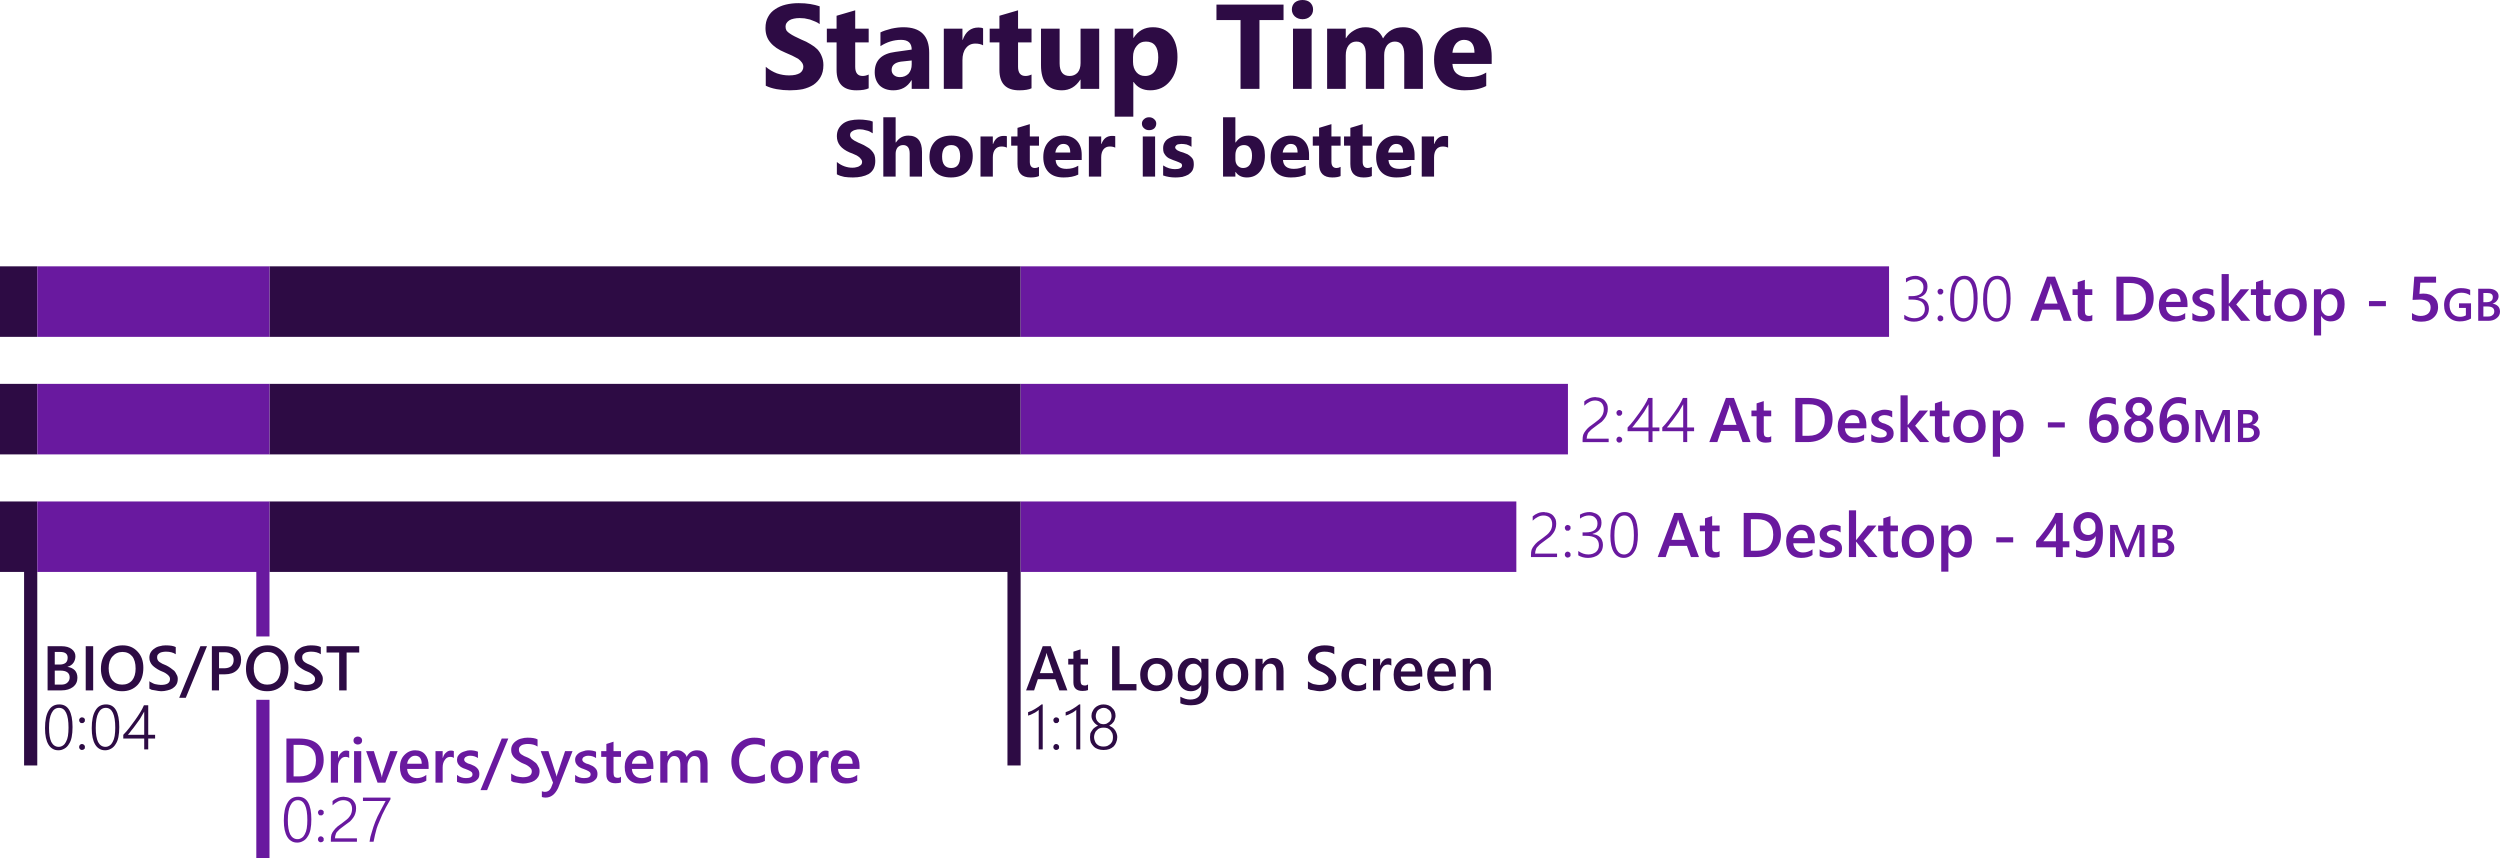 <?xml version="1.0" encoding="utf-8"?>
<!-- Generator: Adobe Illustrator 15.1.0, SVG Export Plug-In . SVG Version: 6.00 Build 0)  -->
<!DOCTYPE svg PUBLIC "-//W3C//DTD SVG 1.1//EN" "http://www.w3.org/Graphics/SVG/1.1/DTD/svg11.dtd">
<svg version="1.1" id="Layer_1" xmlns="http://www.w3.org/2000/svg" xmlns:xlink="http://www.w3.org/1999/xlink" x="0px" y="0px"
	 width="436px" height="149.7px" viewBox="80 163.15 436 149.7" enable-background="new 80 163.15 436 149.7" xml:space="preserve">
<g transform="matrix( 1, 0, 0, 1, 0,0) ">
	<g>
		<g id="Layer1_0_FILL">
			<path fill="#2D0B44" d="M312.2,184.8l-2.15,0.65v1.5h-1.1v1.6h1.1v3.2c0,1.567,0.768,2.35,2.301,2.35
				c0.633,0,1.116-0.083,1.449-0.25v-1.6c-0.232,0.133-0.466,0.2-0.699,0.2c-0.601,0-0.9-0.367-0.9-1.1v-2.8h1.6v-1.6h-1.6V184.8
				 M317.65,184.8l-2.15,0.65v1.5h-1.1v1.6h1.1v3.2c0,1.567,0.767,2.35,2.3,2.35c0.634,0,1.117-0.083,1.45-0.25v-1.6
				c-0.233,0.133-0.467,0.2-0.7,0.2c-0.6,0-0.899-0.367-0.899-1.1v-2.8h1.6v-1.6h-1.6V184.8 M302.6,187.8
				c-0.667,0.667-1,1.583-1,2.75c0,1.133,0.316,2.017,0.949,2.65c0.601,0.6,1.467,0.9,2.601,0.9c1.033,0,1.883-0.167,2.55-0.5v-1.55
				c-0.6,0.367-1.283,0.55-2.05,0.55c-1.2,0-1.833-0.517-1.9-1.55h4.55v-0.9c0-1.033-0.283-1.85-0.85-2.45
				c-0.566-0.6-1.35-0.9-2.35-0.9S303.266,187.133,302.6,187.8 M305.1,188.25c0.8,0,1.199,0.5,1.199,1.5h-2.6
				c0.066-0.433,0.233-0.8,0.5-1.1C304.433,188.383,304.733,188.25,305.1,188.25 M326.7,191.05v-0.9c0-1.033-0.283-1.85-0.85-2.45
				c-0.567-0.6-1.351-0.9-2.351-0.9s-1.833,0.333-2.5,1c-0.666,0.667-1,1.583-1,2.75c0,1.133,0.317,2.017,0.95,2.65
				c0.6,0.6,1.467,0.9,2.6,0.9c1.034,0,1.884-0.167,2.551-0.5v-1.55c-0.601,0.367-1.283,0.55-2.051,0.55
				c-1.199,0-1.833-0.517-1.899-1.55H326.7 M322.1,189.75c0.066-0.433,0.233-0.8,0.5-1.1c0.233-0.267,0.533-0.4,0.899-0.4
				c0.8,0,1.2,0.5,1.2,1.5H322.1 M330.15,188.25h-0.05v-1.3h-2.15v7h2.15v-3.35c0-0.6,0.133-1.067,0.399-1.4
				c0.267-0.333,0.634-0.5,1.101-0.5c0.366,0,0.683,0.066,0.949,0.2v-2c-0.133-0.033-0.316-0.05-0.55-0.05
				C331.1,186.85,330.483,187.317,330.15,188.25 M300.6,190.25c0-1.067-0.25-1.917-0.75-2.55c-0.467-0.6-1.167-0.9-2.101-0.9
				c-0.967,0-1.717,0.4-2.25,1.2h-0.05v-4.4h-2.15v10.35h2.15v-0.8h0.05c0.434,0.633,1.084,0.95,1.95,0.95
				c0.967,0,1.733-0.35,2.3-1.05C300.317,192.35,300.6,191.417,300.6,190.25 M295.45,190.2c0-0.534,0.134-0.967,0.4-1.3
				c0.3-0.3,0.666-0.45,1.1-0.45c0.467,0,0.816,0.167,1.05,0.5c0.233,0.3,0.351,0.75,0.351,1.35c0,0.7-0.134,1.233-0.4,1.6
				s-0.65,0.55-1.15,0.55c-0.399,0-0.732-0.15-1-0.45c-0.232-0.267-0.35-0.633-0.35-1.1V190.2 M283.1,188
				c-0.167,0.267-0.25,0.6-0.25,1c0,0.3,0.033,0.55,0.1,0.75c0.1,0.2,0.217,0.383,0.35,0.55c0.134,0.167,0.317,0.317,0.551,0.45
				c0.199,0.1,0.433,0.2,0.699,0.3c0.167,0.067,0.351,0.133,0.551,0.2c0.199,0.067,0.366,0.133,0.5,0.2
				c0.166,0.066,0.3,0.133,0.399,0.2c0.101,0.1,0.15,0.217,0.15,0.35c0,0.233-0.117,0.4-0.351,0.5c-0.199,0.1-0.5,0.15-0.899,0.15
				c-0.3,0-0.634-0.05-1-0.15c-0.333-0.1-0.684-0.267-1.05-0.5v1.75c0.666,0.233,1.383,0.35,2.149,0.35c0.4,0,0.8-0.033,1.2-0.1
				c0.4-0.1,0.75-0.233,1.05-0.4c0.3-0.2,0.533-0.434,0.7-0.7c0.167-0.3,0.25-0.667,0.25-1.1c0-0.3-0.033-0.55-0.1-0.75
				c-0.101-0.233-0.233-0.417-0.4-0.55c-0.167-0.167-0.366-0.317-0.6-0.45c-0.233-0.1-0.483-0.2-0.75-0.3
				c-0.167-0.067-0.334-0.117-0.5-0.15c-0.167-0.067-0.317-0.133-0.45-0.2c-0.134-0.066-0.233-0.15-0.3-0.25
				c-0.101-0.066-0.15-0.167-0.15-0.3c0-0.1,0.033-0.184,0.1-0.25c0.067-0.1,0.134-0.167,0.2-0.2c0.101-0.066,0.217-0.1,0.351-0.1
				c0.133-0.033,0.267-0.05,0.399-0.05c0.3,0,0.617,0.033,0.95,0.1c0.3,0.1,0.583,0.233,0.85,0.4v-1.7
				c-0.3-0.1-0.616-0.167-0.949-0.2c-0.301-0.033-0.617-0.05-0.95-0.05c-0.4,0-0.783,0.034-1.15,0.1
				c-0.366,0.1-0.683,0.233-0.95,0.4C283.5,187.467,283.266,187.7,283.1,188 M279.3,193.95h2.15v-7h-2.15V193.95 M272.1,188.25
				h-0.051v-1.3H269.9v7h2.149v-3.35c0-0.6,0.134-1.067,0.4-1.4c0.267-0.333,0.634-0.5,1.1-0.5c0.367,0,0.684,0.066,0.95,0.2v-2
				c-0.133-0.033-0.316-0.05-0.55-0.05C273.05,186.85,272.433,187.317,272.1,188.25 M279.15,184.7c0,0.333,0.116,0.6,0.35,0.8
				c0.233,0.233,0.533,0.35,0.9,0.35c0.366,0,0.667-0.1,0.899-0.3c0.233-0.233,0.351-0.517,0.351-0.85c0-0.3-0.117-0.55-0.351-0.75
				c-0.232-0.233-0.533-0.35-0.899-0.35c-0.367,0-0.667,0.117-0.9,0.35C279.266,184.15,279.15,184.4,279.15,184.7 M262.95,187.8
				c-0.667,0.667-1,1.583-1,2.75c0,1.133,0.316,2.017,0.95,2.65c0.6,0.6,1.467,0.9,2.6,0.9c1.033,0,1.884-0.167,2.55-0.5v-1.55
				c-0.6,0.367-1.283,0.55-2.05,0.55c-1.2,0-1.833-0.517-1.899-1.55h4.55v-0.9c0-1.033-0.283-1.85-0.851-2.45
				c-0.566-0.6-1.35-0.9-2.35-0.9S263.617,187.133,262.95,187.8 M266.65,189.75h-2.601c0.067-0.433,0.233-0.8,0.5-1.1
				c0.233-0.267,0.534-0.4,0.9-0.4C266.25,188.25,266.65,188.75,266.65,189.75 M251,186.95v7h2.15v-3.35
				c0-0.6,0.133-1.067,0.399-1.4c0.268-0.333,0.634-0.5,1.101-0.5c0.366,0,0.684,0.066,0.95,0.2v-2
				c-0.134-0.033-0.317-0.05-0.551-0.05c-0.899,0-1.517,0.467-1.85,1.4h-0.05v-1.3H251 M249.65,190.35c0-1.067-0.316-1.934-0.95-2.6
				c-0.667-0.633-1.583-0.95-2.75-0.95c-1.2,0-2.133,0.317-2.8,0.95c-0.7,0.667-1.05,1.583-1.05,2.75c0,1.1,0.333,1.983,1,2.65
				c0.666,0.633,1.583,0.95,2.75,0.95c1.166,0,2.1-0.333,2.8-1C249.317,192.434,249.65,191.517,249.65,190.35 M245.9,188.45
				c1.033,0,1.55,0.65,1.55,1.95c0,1.367-0.517,2.05-1.55,2.05c-1.066,0-1.601-0.667-1.601-2c0-0.633,0.134-1.133,0.4-1.5
				C245,188.617,245.4,188.45,245.9,188.45 M259.6,184.8l-2.15,0.65v1.5h-1.1v1.6h1.1v3.2c0,1.567,0.767,2.35,2.3,2.35
				c0.634,0,1.117-0.083,1.45-0.25v-1.6c-0.233,0.133-0.467,0.2-0.7,0.2c-0.6,0-0.899-0.367-0.899-1.1v-2.8h1.6v-1.6h-1.6V184.8
				 M236.2,183.6h-2.15v10.35h2.15v-4c0-0.434,0.117-0.8,0.35-1.1c0.268-0.267,0.584-0.4,0.95-0.4c0.767,0,1.15,0.5,1.15,1.5v4
				h2.149v-4.3c0-1.9-0.8-2.85-2.399-2.85c-0.9,0-1.617,0.4-2.15,1.2h-0.05V183.6 M227.1,184.65c-0.367,0.267-0.65,0.583-0.851,0.95
				s-0.3,0.8-0.3,1.3c0,0.633,0.184,1.184,0.55,1.65c0.367,0.467,0.934,0.867,1.7,1.2c0.3,0.1,0.583,0.217,0.85,0.35
				c0.268,0.1,0.483,0.217,0.65,0.35c0.2,0.133,0.35,0.283,0.45,0.45c0.133,0.133,0.2,0.3,0.2,0.5c0,0.133-0.033,0.267-0.101,0.4
				c-0.066,0.1-0.183,0.2-0.35,0.3c-0.134,0.1-0.3,0.167-0.5,0.2c-0.2,0.067-0.45,0.1-0.75,0.1c-0.467,0-0.934-0.083-1.4-0.25
				s-0.899-0.417-1.3-0.75v2.15c0.367,0.2,0.8,0.35,1.3,0.45c0.467,0.067,0.967,0.1,1.5,0.1s1.033-0.05,1.5-0.15
				c0.467-0.1,0.884-0.25,1.25-0.45c0.367-0.233,0.65-0.533,0.851-0.9c0.199-0.4,0.3-0.867,0.3-1.4c0-0.4-0.05-0.75-0.15-1.05
				c-0.133-0.3-0.316-0.566-0.55-0.8c-0.2-0.233-0.467-0.434-0.8-0.6c-0.3-0.2-0.65-0.383-1.05-0.55
				c-0.267-0.1-0.517-0.217-0.75-0.35c-0.233-0.1-0.434-0.217-0.601-0.35c-0.166-0.1-0.283-0.217-0.35-0.35
				c-0.101-0.133-0.15-0.283-0.15-0.45c0-0.133,0.033-0.267,0.101-0.4c0.1-0.133,0.217-0.233,0.35-0.3c0.134-0.1,0.3-0.167,0.5-0.2
				c0.2-0.066,0.434-0.1,0.7-0.1c0.167,0,0.366,0.017,0.6,0.05c0.2,0.033,0.4,0.083,0.601,0.15c0.199,0.033,0.399,0.1,0.6,0.2
				s0.367,0.2,0.5,0.3v-2.05c-0.3-0.133-0.65-0.217-1.05-0.25c-0.4-0.067-0.851-0.1-1.351-0.1c-0.533,0-1.033,0.05-1.5,0.15
				C227.834,184.25,227.433,184.417,227.1,184.65 M308.75,168.15h-3.25v10.5h3.25V168.15 M303.85,166.65v-2.7h-11.7v2.7h4.2v12h3.3
				v-12H303.85 M307.15,166.5c0.566,0,1.017-0.167,1.35-0.5c0.334-0.3,0.5-0.7,0.5-1.2c0-0.466-0.166-0.867-0.5-1.2
				c-0.333-0.3-0.783-0.45-1.35-0.45c-0.533,0-0.983,0.15-1.351,0.45c-0.333,0.333-0.5,0.733-0.5,1.2c0,0.467,0.167,0.867,0.5,1.2
				C306.167,166.333,306.617,166.5,307.15,166.5 M252.6,168.15v2.4h1.699v4.8c0,2.367,1.15,3.55,3.45,3.55
				c0.967,0,1.684-0.117,2.15-0.35v-2.4c-0.367,0.167-0.717,0.25-1.05,0.25c-0.867,0-1.301-0.533-1.301-1.6v-4.25h2.351v-2.4h-2.351
				v-3.2l-3.25,0.95v2.25H252.6 M247.9,170.1h-0.05v-1.95h-3.25v10.5h3.25v-5c0-0.9,0.199-1.6,0.6-2.1c0.4-0.533,0.95-0.8,1.65-0.8
				c0.533,0,0.983,0.1,1.35,0.3v-2.95c-0.167-0.1-0.434-0.15-0.8-0.15C249.317,167.95,248.4,168.667,247.9,170.1 M271.7,168.15
				h-3.25v6c0,0.7-0.167,1.25-0.5,1.65c-0.366,0.4-0.833,0.6-1.4,0.6c-1.166,0-1.75-0.733-1.75-2.2v-6.05h-3.25v6.35
				c0,2.933,1.217,4.4,3.65,4.4c1.333,0,2.4-0.617,3.2-1.85h0.05v1.6h3.25V168.15 M281.05,167.9c-1.433,0-2.55,0.617-3.35,1.85
				h-0.05v-1.6h-3.25v15.35h3.25v-6.05h0.05c0.667,0.966,1.634,1.45,2.9,1.45c1.433,0,2.583-0.533,3.449-1.6
				c0.867-1.033,1.301-2.433,1.301-4.2c0-1.6-0.367-2.867-1.101-3.8C283.483,168.367,282.417,167.9,281.05,167.9 M279.85,170.4
				c1.433,0,2.149,0.917,2.149,2.75c0,1.033-0.2,1.833-0.6,2.4c-0.4,0.567-0.967,0.85-1.7,0.85c-0.633,0-1.133-0.217-1.5-0.65
				c-0.4-0.467-0.6-1.067-0.6-1.8v-0.85c0-0.8,0.217-1.45,0.649-1.95C278.65,170.65,279.183,170.4,279.85,170.4 M242.05,172.35
				c0-2.967-1.5-4.45-4.5-4.45c-0.633,0-1.333,0.083-2.1,0.25c-0.8,0.2-1.434,0.417-1.9,0.65v2.4c1.134-0.733,2.334-1.1,3.601-1.1
				c1.233,0,1.85,0.566,1.85,1.7l-2.85,0.4c-2.4,0.3-3.601,1.483-3.601,3.55c0,0.933,0.284,1.7,0.851,2.3
				c0.6,0.567,1.399,0.85,2.399,0.85c1.4,0,2.45-0.583,3.15-1.75H239v1.5h3.05V172.35 M239,173.7v0.7c0,0.633-0.183,1.167-0.55,1.6
				c-0.4,0.4-0.9,0.6-1.5,0.6c-0.434,0-0.783-0.117-1.05-0.35s-0.4-0.533-0.4-0.9c0-0.8,0.533-1.284,1.601-1.45L239,173.7
				 M225.9,168.15h-1.7v2.4h1.7v4.8c0,2.367,1.149,3.55,3.45,3.55c0.967,0,1.683-0.117,2.149-0.35v-2.4
				c-0.366,0.167-0.717,0.25-1.05,0.25c-0.866,0-1.3-0.533-1.3-1.6v-4.25h2.35v-2.4h-2.35v-3.2l-3.25,0.95V168.15 M328.15,172.1
				c0-2.8-1.15-4.2-3.45-4.2c-1.533,0-2.7,0.65-3.5,1.95c-0.566-1.3-1.583-1.95-3.05-1.95c-0.733,0-1.4,0.184-2,0.55
				c-0.601,0.333-1.066,0.783-1.4,1.35h-0.05v-1.65h-3.25v10.5h3.25v-5.85c0-0.733,0.167-1.316,0.5-1.75
				c0.333-0.433,0.783-0.65,1.35-0.65c1.101,0,1.65,0.733,1.65,2.2v6.05h3.2v-5.9c0-0.667,0.167-1.233,0.5-1.7
				c0.366-0.433,0.816-0.65,1.35-0.65c1.101,0,1.65,0.75,1.65,2.25v6h3.25V172.1 M335.35,167.9c-1.5,0-2.75,0.5-3.75,1.5
				c-1,1.033-1.5,2.417-1.5,4.15c0,1.7,0.467,3.017,1.399,3.95c0.934,0.933,2.25,1.4,3.95,1.4c1.533,0,2.783-0.25,3.75-0.75v-2.35
				c-0.866,0.534-1.866,0.8-3,0.8c-1.833,0-2.8-0.767-2.9-2.3h6.851v-1.35c0-1.567-0.417-2.8-1.25-3.7S336.884,167.9,335.35,167.9
				 M337.15,172.35H333.3c0.067-0.667,0.284-1.217,0.65-1.65c0.4-0.4,0.85-0.6,1.35-0.6C336.533,170.1,337.15,170.85,337.15,172.35
				 M222.95,167.35v-3.1c-0.5-0.167-1.05-0.3-1.65-0.4c-0.6-0.1-1.283-0.15-2.05-0.15s-1.5,0.083-2.2,0.25
				c-0.699,0.167-1.316,0.433-1.85,0.8c-0.533,0.333-0.95,0.783-1.25,1.35c-0.3,0.533-0.45,1.183-0.45,1.95
				c0,1,0.283,1.833,0.851,2.5c0.566,0.7,1.416,1.284,2.55,1.75c0.467,0.2,0.883,0.384,1.25,0.55c0.399,0.2,0.75,0.383,1.05,0.55
				c0.267,0.2,0.483,0.417,0.65,0.65c0.166,0.233,0.25,0.483,0.25,0.75c0,0.233-0.051,0.434-0.15,0.6c-0.1,0.2-0.25,0.367-0.45,0.5
				c-0.233,0.133-0.5,0.233-0.8,0.3c-0.3,0.066-0.667,0.1-1.1,0.1c-0.7,0-1.4-0.117-2.101-0.35c-0.7-0.267-1.35-0.65-1.95-1.15v3.3
				c0.534,0.267,1.167,0.467,1.9,0.6s1.5,0.2,2.3,0.2s1.55-0.066,2.25-0.2c0.7-0.167,1.317-0.417,1.851-0.75
				c0.533-0.367,0.949-0.817,1.25-1.35c0.333-0.567,0.5-1.267,0.5-2.1c0-0.567-0.101-1.083-0.301-1.55
				c-0.166-0.434-0.416-0.833-0.75-1.2c-0.333-0.333-0.732-0.633-1.199-0.9c-0.467-0.3-1-0.567-1.601-0.8
				c-0.433-0.2-0.816-0.383-1.149-0.55c-0.334-0.167-0.617-0.333-0.851-0.5c-0.267-0.167-0.467-0.35-0.6-0.55
				c-0.101-0.2-0.15-0.417-0.15-0.65c0-0.233,0.05-0.433,0.15-0.6c0.133-0.2,0.3-0.367,0.5-0.5s0.467-0.233,0.8-0.3
				c0.3-0.066,0.634-0.1,1-0.1c0.267,0,0.55,0.017,0.85,0.05c0.301,0.066,0.617,0.133,0.95,0.2c0.3,0.1,0.601,0.217,0.9,0.35
				C222.417,167,222.683,167.15,222.95,167.35 M273.3,286.15c-0.267-0.101-0.55-0.15-0.85-0.15s-0.566,0.05-0.8,0.15
				c-0.267,0.1-0.5,0.25-0.7,0.449c-0.167,0.167-0.3,0.367-0.4,0.601c-0.133,0.233-0.199,0.5-0.199,0.8c0,0.367,0.116,0.7,0.35,1
				c0.2,0.3,0.467,0.533,0.8,0.7c-0.233,0.1-0.433,0.216-0.6,0.35c-0.2,0.134-0.351,0.3-0.45,0.5c-0.133,0.167-0.233,0.351-0.3,0.55
				c-0.033,0.2-0.05,0.4-0.05,0.601c0,0.366,0.05,0.683,0.149,0.95c0.134,0.266,0.3,0.5,0.5,0.699c0.2,0.2,0.45,0.351,0.75,0.45
				c0.3,0.101,0.617,0.15,0.95,0.15c0.367,0,0.7-0.05,1-0.15c0.267-0.1,0.517-0.25,0.75-0.45c0.2-0.199,0.35-0.434,0.45-0.699
				c0.133-0.301,0.2-0.617,0.2-0.95c0-0.2-0.033-0.4-0.101-0.601c-0.066-0.199-0.149-0.383-0.25-0.55
				c-0.133-0.2-0.283-0.366-0.45-0.5c-0.199-0.134-0.399-0.25-0.6-0.35c0.167-0.101,0.316-0.2,0.45-0.3
				c0.133-0.134,0.25-0.268,0.35-0.4c0.101-0.166,0.167-0.334,0.2-0.5c0.066-0.166,0.1-0.334,0.1-0.5c0-0.3-0.05-0.566-0.149-0.8
				c-0.101-0.233-0.25-0.434-0.45-0.601C273.783,286.4,273.567,286.25,273.3,286.15 M272.45,286.6c0.2,0,0.384,0.033,0.55,0.101
				c0.167,0.1,0.317,0.2,0.45,0.3c0.134,0.133,0.233,0.283,0.3,0.45c0.067,0.2,0.101,0.399,0.101,0.6
				c0,0.167-0.033,0.351-0.101,0.55c-0.066,0.167-0.166,0.316-0.3,0.45c-0.133,0.101-0.283,0.2-0.45,0.3
				c-0.166,0.066-0.35,0.101-0.55,0.101c-0.167,0-0.35-0.034-0.55-0.101c-0.167-0.1-0.3-0.199-0.4-0.3
				c-0.133-0.134-0.233-0.283-0.3-0.45c-0.066-0.199-0.1-0.383-0.1-0.55c0-0.2,0.033-0.384,0.1-0.55c0.066-0.2,0.15-0.35,0.25-0.45
				c0.134-0.134,0.283-0.233,0.45-0.3C272.067,286.65,272.25,286.6,272.45,286.6 M271.3,290.5c0.134-0.166,0.301-0.283,0.5-0.35
				c0.2-0.066,0.417-0.101,0.65-0.101c0.267,0,0.5,0.034,0.7,0.101c0.2,0.1,0.366,0.217,0.5,0.35c0.133,0.166,0.25,0.35,0.35,0.55
				c0.067,0.2,0.101,0.417,0.101,0.65s-0.033,0.466-0.101,0.7c-0.1,0.199-0.217,0.366-0.35,0.5c-0.167,0.133-0.351,0.25-0.55,0.35
				c-0.2,0.066-0.417,0.1-0.65,0.1s-0.45-0.033-0.65-0.1c-0.199-0.066-0.383-0.184-0.55-0.35c-0.133-0.134-0.233-0.301-0.3-0.5
				c-0.1-0.234-0.15-0.467-0.15-0.7s0.051-0.467,0.15-0.7C271.016,290.8,271.134,290.633,271.3,290.5 M318.25,278.2
				c-0.366-0.2-0.8-0.3-1.3-0.3c-0.934,0-1.667,0.283-2.2,0.85c-0.533,0.533-0.8,1.267-0.8,2.2c0,0.8,0.25,1.45,0.75,1.95
				c0.5,0.533,1.167,0.8,2,0.8c0.6,0,1.117-0.134,1.55-0.4v-1.1c-0.399,0.333-0.816,0.5-1.25,0.5c-0.533,0-0.967-0.167-1.3-0.5
				c-0.3-0.333-0.45-0.784-0.45-1.351s0.167-1.033,0.5-1.399c0.334-0.366,0.767-0.55,1.3-0.55c0.434,0,0.834,0.149,1.2,0.449V278.2
				 M320.7,278.05h-1.25v5.5h1.25V280.9c0-0.566,0.134-1.018,0.4-1.351c0.233-0.333,0.533-0.5,0.899-0.5c0.3,0,0.517,0.067,0.65,0.2
				v-1.2c-0.134-0.066-0.3-0.1-0.5-0.1c-0.333,0-0.617,0.116-0.851,0.35c-0.267,0.2-0.449,0.5-0.55,0.9h-0.05V278.05 M263.7,293.45
				c0,0.134,0.05,0.25,0.15,0.35c0.1,0.101,0.217,0.15,0.35,0.15c0.066,0,0.134-0.017,0.2-0.05c0.066,0,0.116-0.033,0.149-0.101
				c0.067-0.033,0.117-0.083,0.15-0.149c0-0.066,0-0.134,0-0.2c0-0.067,0-0.134,0-0.2c-0.033-0.066-0.083-0.133-0.15-0.2
				c-0.033-0.033-0.083-0.066-0.149-0.1c-0.066-0.034-0.134-0.05-0.2-0.05c-0.133,0-0.25,0.05-0.35,0.149
				C263.75,293.15,263.7,293.283,263.7,293.45 M264.7,288.55c-0.033-0.066-0.083-0.116-0.15-0.149
				c-0.033-0.066-0.083-0.101-0.149-0.101c-0.066-0.033-0.134-0.05-0.2-0.05c-0.133,0-0.25,0.05-0.35,0.15
				c-0.101,0.1-0.15,0.217-0.15,0.35c0,0.066,0.017,0.133,0.05,0.2c0,0.066,0.033,0.116,0.101,0.149
				c0.033,0.066,0.083,0.117,0.149,0.15c0.067,0,0.134,0,0.2,0s0.134,0,0.2,0c0.066-0.033,0.116-0.084,0.149-0.15
				c0.067-0.033,0.117-0.083,0.15-0.149c0-0.067,0-0.134,0-0.2S264.7,288.617,264.7,288.55 M267.25,287.3
				c0.167-0.1,0.317-0.216,0.45-0.35v6.899h0.7V286h-0.2c-0.366,0.3-0.75,0.566-1.15,0.8c-0.366,0.233-0.767,0.417-1.199,0.55v0.601
				c0.133-0.034,0.283-0.083,0.449-0.15c0.167-0.066,0.334-0.149,0.5-0.25C266.967,287.483,267.117,287.4,267.25,287.3
				 M260.25,287.55c0.167-0.066,0.317-0.149,0.45-0.25c0.167-0.1,0.316-0.216,0.45-0.35v6.899h0.7V286h-0.2
				c-0.367,0.3-0.75,0.566-1.15,0.8c-0.366,0.233-0.767,0.417-1.2,0.55v0.601c0.134-0.034,0.284-0.083,0.45-0.15
				C259.917,287.733,260.084,287.65,260.25,287.55 M333.9,281.15v-0.5c0-0.867-0.2-1.533-0.601-2c-0.399-0.5-0.982-0.75-1.75-0.75
				c-0.732,0-1.366,0.283-1.899,0.85c-0.5,0.533-0.75,1.217-0.75,2.05c0,0.934,0.233,1.65,0.7,2.15s1.1,0.75,1.899,0.75
				c0.834,0,1.5-0.167,2-0.5v-1c-0.5,0.366-1.05,0.55-1.649,0.55c-0.5,0-0.9-0.15-1.2-0.45c-0.3-0.267-0.467-0.649-0.5-1.149H333.9
				 M332.4,279.2c0.2,0.267,0.3,0.616,0.3,1.05h-2.55c0.066-0.434,0.233-0.767,0.5-1c0.233-0.267,0.533-0.4,0.899-0.4
				C331.917,278.85,332.2,278.967,332.4,279.2 M328.05,280.65c0-0.867-0.199-1.533-0.6-2c-0.4-0.5-0.983-0.75-1.75-0.75
				c-0.733,0-1.366,0.283-1.9,0.85c-0.5,0.533-0.75,1.217-0.75,2.05c0,0.934,0.233,1.65,0.7,2.15s1.101,0.75,1.9,0.75
				c0.833,0,1.5-0.167,2-0.5v-1c-0.5,0.366-1.05,0.55-1.65,0.55c-0.5,0-0.899-0.15-1.2-0.45c-0.3-0.267-0.466-0.649-0.5-1.149h3.75
				V280.65 M326.55,279.2c0.2,0.267,0.301,0.616,0.301,1.05H324.3c0.067-0.434,0.233-0.767,0.5-1c0.233-0.267,0.534-0.4,0.9-0.4
				C326.067,278.85,326.35,278.967,326.55,279.2 M336.35,278.05h-1.25v5.5h1.25V280.4c0-0.434,0.133-0.783,0.399-1.051
				c0.233-0.3,0.533-0.449,0.9-0.449c0.733,0,1.1,0.516,1.1,1.55v3.1H340v-3.35c0-0.733-0.149-1.3-0.45-1.7
				c-0.333-0.4-0.8-0.6-1.399-0.6c-0.767,0-1.351,0.35-1.75,1.05h-0.05V278.05 M309.45,277.8c0-0.2,0.033-0.35,0.1-0.45
				c0.101-0.133,0.233-0.25,0.4-0.35c0.134-0.066,0.3-0.117,0.5-0.15c0.167-0.033,0.35-0.05,0.55-0.05c0.7,0,1.267,0.15,1.7,0.45
				V276c-0.366-0.2-0.95-0.3-1.75-0.3c-0.366,0-0.717,0.05-1.05,0.149c-0.333,0.066-0.634,0.2-0.9,0.4
				c-0.267,0.166-0.483,0.383-0.649,0.65c-0.167,0.266-0.25,0.583-0.25,0.949c0,0.301,0.05,0.551,0.149,0.75
				c0.101,0.234,0.233,0.434,0.4,0.601s0.35,0.316,0.55,0.45c0.233,0.166,0.483,0.316,0.75,0.449c0.233,0.101,0.467,0.2,0.7,0.301
				c0.2,0.1,0.383,0.217,0.55,0.35c0.134,0.1,0.25,0.217,0.35,0.35c0.101,0.134,0.15,0.283,0.15,0.45c0,0.366-0.133,0.634-0.4,0.8
				c-0.267,0.167-0.666,0.25-1.199,0.25c-0.167,0-0.334-0.016-0.5-0.05c-0.2-0.033-0.384-0.066-0.551-0.1
				c-0.199-0.067-0.383-0.15-0.55-0.25c-0.166-0.067-0.3-0.15-0.399-0.25v1.3c0.1,0.066,0.233,0.133,0.399,0.2
				c0.2,0.033,0.4,0.066,0.601,0.1c0.166,0.034,0.35,0.067,0.55,0.101s0.366,0.05,0.5,0.05c0.366,0,0.733-0.05,1.1-0.15
				c0.334-0.066,0.634-0.183,0.9-0.35s0.483-0.384,0.649-0.65c0.167-0.267,0.25-0.6,0.25-1c0-0.3-0.066-0.55-0.199-0.75
				c-0.101-0.233-0.233-0.45-0.4-0.649c-0.2-0.167-0.417-0.334-0.65-0.5c-0.232-0.167-0.482-0.316-0.75-0.45
				c-0.267-0.101-0.5-0.2-0.699-0.3c-0.2-0.101-0.367-0.2-0.5-0.301c-0.134-0.1-0.233-0.217-0.301-0.35
				C309.483,278.117,309.45,277.967,309.45,277.8 M290.75,278.05h-1.25v0.75c-0.366-0.6-0.899-0.899-1.6-0.899
				c-0.767,0-1.384,0.283-1.851,0.85c-0.433,0.566-0.649,1.316-0.649,2.25c0,0.8,0.2,1.45,0.6,1.95c0.434,0.5,0.983,0.75,1.65,0.75
				c0.833,0,1.45-0.351,1.85-1.05v0.6c0,1.267-0.649,1.9-1.95,1.9c-0.533,0-1.1-0.167-1.699-0.5v1.149
				c0.533,0.233,1.149,0.351,1.85,0.351c2.033,0,3.05-1.018,3.05-3.051V278.05 M286.7,280.9c0-0.634,0.134-1.117,0.4-1.45
				c0.267-0.366,0.633-0.55,1.1-0.55c0.367,0,0.684,0.149,0.95,0.449c0.267,0.268,0.399,0.584,0.399,0.95v0.75
				c0,0.467-0.133,0.851-0.399,1.15c-0.267,0.333-0.617,0.5-1.05,0.5c-0.434,0-0.783-0.167-1.051-0.5
				C286.817,281.867,286.7,281.434,286.7,280.9 M297.7,280.8c0-0.899-0.233-1.6-0.7-2.1c-0.5-0.534-1.166-0.8-2-0.8
				c-0.899,0-1.616,0.266-2.149,0.8c-0.533,0.533-0.801,1.25-0.801,2.149c0,0.867,0.25,1.551,0.75,2.051
				c0.534,0.533,1.217,0.8,2.051,0.8c0.866,0,1.566-0.267,2.1-0.8C297.45,282.367,297.7,281.666,297.7,280.8 M294.9,278.9
				c0.5,0,0.883,0.166,1.149,0.5c0.268,0.333,0.4,0.8,0.4,1.399c0,0.601-0.133,1.067-0.4,1.4c-0.267,0.333-0.649,0.5-1.149,0.5
				c-0.467,0-0.851-0.167-1.15-0.5c-0.267-0.333-0.399-0.784-0.399-1.351c0-0.6,0.133-1.066,0.399-1.399
				C294.05,279.084,294.433,278.9,294.9,278.9 M300.2,278.05h-1.25v5.5h1.25V280.4c0-0.434,0.134-0.783,0.4-1.051
				c0.233-0.3,0.533-0.449,0.899-0.449c0.733,0,1.101,0.516,1.101,1.55v3.1h1.25v-3.35c0-0.733-0.15-1.3-0.45-1.7
				c-0.333-0.4-0.8-0.6-1.4-0.6c-0.767,0-1.35,0.35-1.75,1.05h-0.05V278.05 M268.45,278.05V276.4l-1.25,0.399v1.25h-0.9v1h0.9v3.101
				c0,1,0.533,1.5,1.6,1.5c0.4,0,0.717-0.051,0.95-0.15v-1c-0.133,0.133-0.316,0.2-0.55,0.2c-0.267,0-0.467-0.067-0.6-0.2
				c-0.101-0.166-0.15-0.4-0.15-0.7v-2.75h1.3v-1H268.45 M279.65,278.7c-0.533,0.533-0.8,1.25-0.8,2.149
				c0,0.867,0.25,1.551,0.75,2.051c0.533,0.533,1.217,0.8,2.05,0.8c0.866,0,1.566-0.267,2.1-0.8c0.5-0.533,0.75-1.234,0.75-2.101
				c0-0.899-0.233-1.6-0.7-2.1c-0.5-0.534-1.166-0.8-2-0.8C280.9,277.9,280.183,278.166,279.65,278.7 M281.7,278.9
				c0.5,0,0.884,0.166,1.15,0.5c0.267,0.333,0.399,0.8,0.399,1.399c0,0.601-0.133,1.067-0.399,1.4s-0.65,0.5-1.15,0.5
				c-0.467,0-0.85-0.167-1.15-0.5c-0.267-0.333-0.399-0.784-0.399-1.351c0-0.6,0.133-1.066,0.399-1.399
				C280.85,279.084,281.233,278.9,281.7,278.9 M275.25,275.85h-1.3v7.7h4.25v-1.1h-2.95V275.85 M261.85,275.85l-2.9,7.7h1.4
				L261,281.6h3.05l0.7,1.95h1.4l-2.9-7.7H261.85 M261.35,280.55l1.05-3.05c0.033-0.133,0.066-0.3,0.1-0.5
				c0.067,0.2,0.117,0.367,0.15,0.5l1.05,3.05H261.35 M136.95,276.95h2.2v6.6h1.3v-6.6h2.2v-1.101h-5.7V276.95 M103.55,288.75
				c-0.3,0.434-0.633,0.883-1,1.35c-0.333,0.434-0.683,0.834-1.05,1.2v0.65h3.65v1.899h0.7v-1.899h1.199v-0.65h-1.199v-5.149h-0.75
				c-0.167,0.399-0.384,0.816-0.65,1.25S103.884,288.283,103.55,288.75 M104.4,288.55c0.233-0.399,0.483-0.833,0.75-1.3v4.05H102.3
				c0.2-0.2,0.4-0.45,0.601-0.75c0.233-0.267,0.467-0.566,0.7-0.899C103.867,289.283,104.134,288.916,104.4,288.55 M94.5,292.95
				c-0.066-0.034-0.133-0.05-0.2-0.05c-0.133,0-0.25,0.05-0.35,0.149c-0.1,0.101-0.15,0.233-0.15,0.4c0,0.134,0.051,0.25,0.15,0.35
				c0.1,0.101,0.217,0.15,0.35,0.15c0.067,0,0.134-0.017,0.2-0.05c0.067,0,0.117-0.033,0.15-0.101
				c0.066-0.033,0.116-0.083,0.149-0.149c0-0.066,0-0.134,0-0.2c0-0.067,0-0.134,0-0.2c-0.033-0.066-0.083-0.133-0.149-0.2
				C94.617,293.017,94.567,292.983,94.5,292.95 M94.5,288.3c-0.066-0.033-0.133-0.05-0.2-0.05c-0.133,0-0.25,0.05-0.35,0.15
				c-0.1,0.1-0.15,0.217-0.15,0.35c0,0.066,0.018,0.133,0.051,0.2c0,0.066,0.033,0.116,0.1,0.149c0.033,0.066,0.083,0.117,0.15,0.15
				c0.066,0,0.133,0,0.199,0c0.067,0,0.134,0,0.2,0c0.067-0.033,0.117-0.084,0.15-0.15c0.066-0.033,0.116-0.083,0.149-0.149
				c0-0.067,0-0.134,0-0.2s0-0.133,0-0.2c-0.033-0.066-0.083-0.116-0.149-0.149C94.617,288.334,94.567,288.3,94.5,288.3
				 M100.8,289.95c0-2.634-0.767-3.95-2.3-3.95c-0.833,0-1.45,0.35-1.85,1.05c-0.434,0.7-0.65,1.733-0.65,3.101
				c0,0.633,0.05,1.184,0.15,1.649c0.1,0.467,0.25,0.866,0.45,1.2c0.199,0.334,0.449,0.584,0.75,0.75c0.267,0.166,0.6,0.25,1,0.25
				c0.366,0,0.717-0.1,1.05-0.3c0.3-0.167,0.55-0.417,0.75-0.75c0.233-0.333,0.399-0.75,0.5-1.25
				C100.75,291.2,100.8,290.617,100.8,289.95 M97.15,287.5c0.3-0.6,0.733-0.9,1.3-0.9c1.1,0,1.65,1.15,1.65,3.45
				c0,0.534-0.033,1.017-0.101,1.45c-0.066,0.4-0.183,0.75-0.35,1.05c-0.134,0.267-0.3,0.467-0.5,0.601
				c-0.233,0.166-0.483,0.25-0.75,0.25c-0.566,0-1-0.283-1.3-0.851c-0.267-0.566-0.4-1.384-0.4-2.45
				C96.7,288.934,96.85,288.066,97.15,287.5 M88.5,287.05c-0.433,0.7-0.649,1.733-0.649,3.101c0,0.633,0.05,1.184,0.149,1.649
				c0.101,0.467,0.25,0.866,0.45,1.2s0.45,0.584,0.75,0.75c0.267,0.166,0.6,0.25,1,0.25c0.367,0,0.717-0.1,1.05-0.3
				c0.3-0.167,0.55-0.417,0.75-0.75c0.233-0.333,0.4-0.75,0.5-1.25c0.101-0.5,0.15-1.083,0.15-1.75c0-2.634-0.767-3.95-2.3-3.95
				C89.516,286,88.9,286.35,88.5,287.05 M89,287.5c0.3-0.6,0.733-0.9,1.3-0.9c1.101,0,1.65,1.15,1.65,3.45
				c0,0.534-0.033,1.017-0.1,1.45c-0.067,0.4-0.184,0.75-0.351,1.05c-0.133,0.267-0.3,0.467-0.5,0.601
				c-0.233,0.166-0.483,0.25-0.75,0.25c-0.566,0-1-0.283-1.3-0.851c-0.267-0.566-0.4-1.384-0.4-2.45
				C88.55,288.934,88.7,288.066,89,287.5 M132.8,278.25c-0.066-0.133-0.1-0.283-0.1-0.45c0-0.2,0.033-0.35,0.1-0.45
				c0.101-0.133,0.233-0.25,0.4-0.35c0.134-0.066,0.3-0.117,0.5-0.15c0.167-0.033,0.35-0.05,0.55-0.05c0.7,0,1.267,0.15,1.7,0.45
				V276c-0.366-0.2-0.95-0.3-1.75-0.3c-0.366,0-0.717,0.05-1.05,0.149c-0.333,0.066-0.634,0.2-0.9,0.4
				c-0.267,0.166-0.483,0.383-0.649,0.65c-0.167,0.266-0.25,0.583-0.25,0.949c0,0.301,0.05,0.551,0.149,0.75
				c0.101,0.234,0.233,0.434,0.4,0.601s0.35,0.316,0.55,0.45c0.233,0.166,0.483,0.316,0.75,0.449c0.233,0.101,0.467,0.2,0.7,0.301
				c0.2,0.1,0.383,0.217,0.55,0.35c0.134,0.1,0.25,0.217,0.35,0.35c0.101,0.134,0.15,0.283,0.15,0.45c0,0.366-0.133,0.634-0.4,0.8
				c-0.267,0.167-0.666,0.25-1.199,0.25c-0.167,0-0.334-0.016-0.5-0.05c-0.2-0.033-0.384-0.066-0.551-0.1
				c-0.199-0.067-0.383-0.15-0.55-0.25c-0.166-0.067-0.3-0.15-0.399-0.25v1.3c0.1,0.066,0.233,0.133,0.399,0.2
				c0.2,0.033,0.4,0.066,0.601,0.1c0.166,0.034,0.35,0.067,0.55,0.101s0.366,0.05,0.5,0.05c0.366,0,0.733-0.05,1.1-0.15
				c0.334-0.066,0.634-0.183,0.9-0.35s0.483-0.384,0.649-0.65c0.167-0.267,0.25-0.6,0.25-1c0-0.3-0.066-0.55-0.199-0.75
				c-0.101-0.233-0.233-0.45-0.4-0.649c-0.2-0.167-0.417-0.334-0.65-0.5c-0.232-0.167-0.482-0.316-0.75-0.45
				c-0.267-0.101-0.5-0.2-0.699-0.3c-0.2-0.101-0.367-0.2-0.5-0.301C132.967,278.5,132.867,278.383,132.8,278.25 M129.3,276.8
				c-0.666-0.733-1.533-1.1-2.6-1.1c-1.167,0-2.083,0.384-2.75,1.149c-0.7,0.734-1.05,1.717-1.05,2.95c0,1.134,0.333,2.067,1,2.8
				c0.667,0.734,1.566,1.101,2.7,1.101c1.1,0,2-0.366,2.699-1.101c0.667-0.732,1-1.732,1-3C130.3,278.434,129.967,277.5,129.3,276.8
				 M126.65,276.85c0.7,0,1.267,0.25,1.7,0.75c0.399,0.5,0.6,1.217,0.6,2.15c0,0.867-0.2,1.55-0.6,2.05
				c-0.434,0.5-1.017,0.75-1.75,0.75c-0.7,0-1.267-0.25-1.7-0.75c-0.434-0.533-0.65-1.233-0.65-2.1s0.217-1.55,0.65-2.05
				C125.367,277.117,125.95,276.85,126.65,276.85 M119.3,275.85h-2.35v7.7h1.25v-2.8h1.05c0.867,0,1.55-0.233,2.05-0.7
				c0.5-0.466,0.75-1.083,0.75-1.85c0-0.733-0.232-1.317-0.699-1.75C120.85,276.05,120.167,275.85,119.3,275.85 M118.2,276.9h0.95
				c1.066,0,1.6,0.449,1.6,1.35c0,0.467-0.149,0.834-0.45,1.1c-0.3,0.234-0.716,0.351-1.25,0.351h-0.85V276.9 M116.1,275.85h-1.15
				l-3.7,9h1.15L116.1,275.85 M107.4,277.8c0-0.2,0.033-0.35,0.1-0.45c0.101-0.133,0.233-0.25,0.4-0.35
				c0.133-0.066,0.3-0.117,0.5-0.15c0.167-0.033,0.35-0.05,0.55-0.05c0.7,0,1.267,0.15,1.7,0.45V276c-0.367-0.2-0.95-0.3-1.75-0.3
				c-0.367,0-0.717,0.05-1.05,0.149c-0.334,0.066-0.634,0.2-0.9,0.4c-0.267,0.166-0.483,0.383-0.65,0.65
				c-0.166,0.266-0.25,0.583-0.25,0.949c0,0.301,0.051,0.551,0.15,0.75c0.1,0.234,0.233,0.434,0.4,0.601
				c0.166,0.167,0.35,0.316,0.55,0.45c0.233,0.166,0.483,0.316,0.75,0.449c0.233,0.101,0.467,0.2,0.7,0.301
				c0.199,0.1,0.383,0.217,0.55,0.35c0.133,0.1,0.25,0.217,0.35,0.35c0.101,0.134,0.15,0.283,0.15,0.45c0,0.366-0.134,0.634-0.4,0.8
				c-0.267,0.167-0.666,0.25-1.2,0.25c-0.166,0-0.333-0.016-0.5-0.05c-0.199-0.033-0.383-0.066-0.55-0.1
				c-0.2-0.067-0.383-0.15-0.55-0.25c-0.167-0.067-0.3-0.15-0.4-0.25v1.3c0.101,0.066,0.233,0.133,0.4,0.2
				c0.2,0.033,0.4,0.066,0.6,0.1c0.167,0.034,0.351,0.067,0.551,0.101c0.199,0.033,0.366,0.05,0.5,0.05c0.366,0,0.733-0.05,1.1-0.15
				c0.333-0.066,0.634-0.183,0.9-0.35s0.483-0.384,0.649-0.65c0.167-0.267,0.25-0.6,0.25-1c0-0.3-0.066-0.55-0.2-0.75
				c-0.1-0.233-0.232-0.45-0.399-0.649c-0.2-0.167-0.417-0.334-0.65-0.5c-0.233-0.167-0.483-0.316-0.75-0.45
				c-0.267-0.101-0.5-0.2-0.7-0.3c-0.199-0.101-0.366-0.2-0.5-0.301c-0.133-0.1-0.232-0.217-0.3-0.35
				C107.433,278.117,107.4,277.967,107.4,277.8 M97.6,279.8c0,1.134,0.333,2.067,1,2.8c0.666,0.734,1.566,1.101,2.699,1.101
				c1.101,0,2-0.366,2.7-1.101c0.667-0.732,1-1.732,1-3c0-1.166-0.333-2.1-1-2.8c-0.666-0.733-1.533-1.1-2.6-1.1
				c-1.167,0-2.083,0.384-2.75,1.149C97.95,277.584,97.6,278.566,97.6,279.8 M99.6,281.8c-0.434-0.533-0.65-1.233-0.65-2.1
				s0.217-1.55,0.65-2.05c0.467-0.533,1.05-0.801,1.75-0.801c0.699,0,1.267,0.25,1.699,0.75c0.4,0.5,0.601,1.217,0.601,2.15
				c0,0.867-0.2,1.55-0.601,2.05c-0.433,0.5-1.017,0.75-1.75,0.75C100.6,282.55,100.033,282.3,99.6,281.8 M96.25,283.55v-7.7h-1.3
				v7.7H96.25 M93.5,281.35c0-0.533-0.149-0.967-0.45-1.3c-0.333-0.333-0.767-0.533-1.3-0.6c0.467-0.134,0.817-0.366,1.05-0.7
				c0.233-0.334,0.351-0.717,0.351-1.15c0-0.5-0.217-0.916-0.65-1.25c-0.433-0.333-1.017-0.5-1.75-0.5H88.3v7.7h2.45
				c0.8,0,1.467-0.2,2-0.6C93.25,282.55,93.5,282.017,93.5,281.35 M91.8,277.85c0,0.4-0.116,0.7-0.35,0.9
				c-0.267,0.2-0.616,0.3-1.05,0.3H89.55v-2.2h0.95C91.367,276.85,91.8,277.184,91.8,277.85 M92.15,281.3
				c0,0.366-0.134,0.667-0.4,0.9c-0.233,0.233-0.6,0.35-1.1,0.35H89.55v-2.45h0.95C91.6,280.1,92.15,280.5,92.15,281.3 M127,250.6
				V262.9h128.7v33.75h2.3V262.9V250.6H127 M84.2,262.9v33.75h2.3V262.9V250.6H80V262.9H84.2 M86.5,242.4V230.1H80V242.4H86.5
				 M127,230.1V242.4h131V230.1H127 M86.5,221.9V209.6H80V221.9H86.5 M127,209.6V221.9h131V209.6H127z"/>
			<path fill="#69199F" d="M458.95,256c0-0.4-0.166-0.717-0.5-0.95c-0.3-0.233-0.733-0.35-1.3-0.35h-1.75v5.6h1.8
				c0.567,0,1.033-0.149,1.4-0.45c0.399-0.3,0.6-0.684,0.6-1.149c0-0.4-0.116-0.717-0.35-0.95s-0.55-0.383-0.95-0.45
				c0.333-0.1,0.583-0.267,0.75-0.5C458.85,256.566,458.95,256.3,458.95,256 M456.301,255.45H457c0.634,0,0.95,0.233,0.95,0.7
				c0,0.3-0.083,0.516-0.25,0.649c-0.2,0.167-0.467,0.25-0.8,0.25h-0.6V255.45 M456.301,257.8H457c0.801,0,1.2,0.284,1.2,0.851
				c0,0.3-0.1,0.516-0.3,0.649c-0.167,0.167-0.434,0.25-0.8,0.25h-0.8V257.8 M448.85,255.6c0.033,0.234,0.083,0.417,0.149,0.551
				l1.65,4.149h0.65l1.649-4.2c0.067-0.1,0.117-0.266,0.15-0.5h0.05c-0.033,0.434-0.05,0.801-0.05,1.101v3.6H454v-5.6h-1.25
				l-1.5,3.7c-0.066,0.166-0.149,0.383-0.25,0.649c-0.033-0.134-0.116-0.333-0.25-0.6l-1.449-3.75H448v5.6h0.851v-3.6
				c0-0.534-0.017-0.9-0.05-1.101H448.85 M443.2,252.65c-0.333,0.133-0.616,0.316-0.85,0.55c-0.233,0.2-0.417,0.466-0.55,0.8
				c-0.134,0.334-0.2,0.7-0.2,1.1c0,0.367,0.066,0.7,0.2,1c0.1,0.301,0.25,0.551,0.449,0.75c0.2,0.2,0.45,0.367,0.75,0.5
				c0.268,0.101,0.567,0.15,0.9,0.15c0.167,0,0.35-0.017,0.55-0.05c0.134-0.067,0.283-0.134,0.45-0.2
				c0.134-0.066,0.25-0.15,0.35-0.25c0.101-0.133,0.184-0.25,0.25-0.35c0,0.467-0.033,0.866-0.1,1.199
				c-0.1,0.334-0.25,0.617-0.45,0.851c-0.166,0.233-0.366,0.417-0.6,0.55c-0.267,0.1-0.55,0.15-0.851,0.15c-0.133,0-0.267,0-0.399,0
				c-0.134-0.033-0.267-0.066-0.4-0.101c-0.133-0.033-0.267-0.083-0.399-0.149c-0.101-0.033-0.184-0.084-0.25-0.15v1.15
				c0.066,0.033,0.149,0.066,0.25,0.1c0.133,0.033,0.267,0.066,0.399,0.1c0.134,0.033,0.267,0.051,0.4,0.051
				c0.167,0.033,0.316,0.05,0.45,0.05c0.433,0,0.85-0.083,1.25-0.25c0.399-0.2,0.75-0.467,1.05-0.8c0.267-0.367,0.5-0.834,0.7-1.4
				c0.133-0.533,0.199-1.184,0.199-1.95c0-0.667-0.066-1.216-0.199-1.649c-0.134-0.467-0.317-0.834-0.551-1.101
				c-0.232-0.3-0.5-0.517-0.8-0.649c-0.3-0.134-0.633-0.2-1-0.2C443.834,252.45,443.5,252.517,443.2,252.65 M444.15,253.5
				c0.2,0,0.384,0.033,0.55,0.1c0.134,0.101,0.267,0.217,0.4,0.351c0.133,0.167,0.233,0.35,0.3,0.55c0.033,0.2,0.05,0.434,0.05,0.7
				c0,0.167-0.017,0.333-0.05,0.5c-0.066,0.167-0.167,0.3-0.3,0.399c-0.101,0.101-0.233,0.184-0.4,0.25
				c-0.133,0.066-0.3,0.101-0.5,0.101s-0.383-0.034-0.55-0.101s-0.3-0.149-0.4-0.25c-0.133-0.133-0.232-0.3-0.3-0.5
				c-0.066-0.166-0.1-0.383-0.1-0.649c0-0.2,0.033-0.4,0.1-0.601c0.067-0.166,0.167-0.316,0.3-0.449
				c0.101-0.134,0.233-0.234,0.4-0.301S443.983,253.5,444.15,253.5 M428.15,257.75h2.95v-0.9h-2.95V257.75 M439.75,252.6h-1.25
				c-0.166,0.4-0.383,0.816-0.649,1.25s-0.55,0.867-0.851,1.301c-0.3,0.434-0.616,0.85-0.949,1.25
				c-0.334,0.434-0.65,0.816-0.95,1.149v1.05h3.45v1.7h1.199v-1.7h1.15v-1.05h-1.15V252.6 M438.551,254.35v3.2h-2.2
				c0.333-0.399,0.684-0.85,1.05-1.35C437.801,255.666,438.183,255.05,438.551,254.35 M373.4,252.6H372l-2.899,7.7h1.399l0.65-1.95
				h3.05l0.7,1.95h1.399L373.4,252.6 M373.85,257.3H371.5l1.05-3.05c0.034-0.133,0.067-0.3,0.101-0.5
				c0.066,0.2,0.116,0.367,0.149,0.5L373.85,257.3 M378.6,253.15l-1.25,0.399v1.25h-0.9v1h0.9v3.101c0,1,0.533,1.5,1.6,1.5
				c0.4,0,0.717-0.051,0.95-0.15v-1c-0.134,0.133-0.316,0.2-0.55,0.2c-0.267,0-0.467-0.067-0.601-0.2
				c-0.1-0.166-0.149-0.4-0.149-0.7v-2.75h1.3v-1h-1.3V253.15 M390.6,256.35c0-2.5-1.434-3.75-4.301-3.75H384.1v7.7h2.149
				c1.3,0,2.351-0.366,3.15-1.1C390.2,258.5,390.6,257.55,390.6,256.35 M388.5,258.5c-0.5,0.467-1.2,0.7-2.1,0.7h-1.05v-5.5h1.1
				c1.867,0,2.8,0.899,2.8,2.7C389.25,257.3,389,258,388.5,258.5 M396.5,257.9v-0.5c0-0.867-0.2-1.533-0.6-2
				c-0.4-0.5-0.983-0.75-1.75-0.75c-0.733,0-1.367,0.283-1.9,0.85c-0.5,0.533-0.75,1.217-0.75,2.05c0,0.934,0.233,1.65,0.7,2.15
				s1.1,0.75,1.9,0.75c0.833,0,1.5-0.167,2-0.5v-1c-0.5,0.366-1.051,0.55-1.65,0.55c-0.5,0-0.9-0.15-1.2-0.45
				c-0.3-0.267-0.467-0.649-0.5-1.149H396.5 M395,255.95c0.2,0.267,0.3,0.616,0.3,1.05h-2.55c0.067-0.434,0.233-0.767,0.5-1
				c0.233-0.267,0.533-0.4,0.9-0.4C394.516,255.6,394.8,255.717,395,255.95 M399.6,254.65c-0.267,0-0.533,0.05-0.8,0.149
				c-0.267,0.067-0.517,0.167-0.75,0.3c-0.2,0.134-0.367,0.301-0.5,0.5c-0.134,0.2-0.2,0.434-0.2,0.7c0,0.2,0.033,0.384,0.1,0.55
				c0.067,0.167,0.167,0.316,0.3,0.45c0.101,0.134,0.25,0.25,0.45,0.351c0.167,0.1,0.367,0.184,0.601,0.25
				c0.166,0.066,0.333,0.133,0.5,0.199c0.133,0.066,0.267,0.134,0.399,0.2c0.101,0.067,0.184,0.134,0.25,0.2
				c0.067,0.1,0.101,0.217,0.101,0.35c0,0.434-0.384,0.65-1.15,0.65c-0.566,0-1.083-0.184-1.55-0.55v1.2c0.467,0.199,1,0.3,1.6,0.3
				c0.3,0,0.584-0.034,0.851-0.101c0.3-0.066,0.55-0.166,0.75-0.3c0.233-0.167,0.416-0.35,0.55-0.55c0.1-0.2,0.149-0.434,0.149-0.7
				c0-0.233-0.033-0.433-0.1-0.6s-0.167-0.317-0.3-0.45c-0.134-0.133-0.283-0.25-0.45-0.35c-0.2-0.101-0.417-0.2-0.65-0.301
				c-0.199-0.066-0.366-0.116-0.5-0.149c-0.133-0.067-0.25-0.134-0.35-0.2s-0.167-0.133-0.2-0.2c-0.066-0.066-0.1-0.167-0.1-0.3
				c0-0.1,0.033-0.184,0.1-0.25c0.033-0.1,0.101-0.166,0.2-0.2c0.1-0.066,0.217-0.116,0.35-0.149c0.101-0.033,0.233-0.051,0.4-0.051
				c0.5,0,0.95,0.134,1.35,0.4v-1.1C400.6,254.733,400.134,254.65,399.6,254.65 M407.25,254.8h-1.5l-2,2.5h-0.05v-5.149h-1.25v8.149
				h1.25v-2.649h0.05l2.101,2.649h1.6l-2.45-2.85L407.25,254.8 M409.7,253.15l-1.25,0.399v1.25h-0.899v1h0.899v3.101
				c0,1,0.533,1.5,1.601,1.5c0.399,0,0.717-0.051,0.949-0.15v-1c-0.133,0.133-0.316,0.2-0.55,0.2c-0.267,0-0.467-0.067-0.6-0.2
				c-0.101-0.166-0.15-0.4-0.15-0.7v-2.75h1.3v-1h-1.3V253.15 M416.551,259.65c0.5-0.533,0.75-1.234,0.75-2.101
				c0-0.899-0.233-1.6-0.7-2.1c-0.5-0.534-1.167-0.8-2-0.8c-0.9,0-1.617,0.266-2.15,0.8c-0.533,0.533-0.8,1.25-0.8,2.149
				c0,0.867,0.25,1.551,0.75,2.051c0.533,0.533,1.217,0.8,2.05,0.8C415.317,260.45,416.017,260.184,416.551,259.65 M416.051,257.55
				c0,0.601-0.134,1.067-0.4,1.4s-0.65,0.5-1.15,0.5c-0.466,0-0.85-0.167-1.149-0.5c-0.267-0.333-0.4-0.784-0.4-1.351
				c0-0.6,0.134-1.066,0.4-1.399c0.3-0.366,0.684-0.55,1.149-0.55c0.5,0,0.884,0.166,1.15,0.5
				C415.917,256.483,416.051,256.95,416.051,257.55 M419.801,254.8h-1.25v8.05h1.25v-3.35h0.05c0.366,0.6,0.899,0.9,1.6,0.9
				c0.767,0,1.367-0.268,1.8-0.801c0.434-0.566,0.65-1.3,0.65-2.199c0-0.834-0.184-1.5-0.55-2c-0.4-0.5-0.95-0.75-1.65-0.75
				c-0.833,0-1.45,0.366-1.85,1.1h-0.05V254.8 M419.801,258v-0.7c0-0.466,0.133-0.85,0.399-1.149c0.267-0.334,0.617-0.5,1.05-0.5
				c0.434,0,0.768,0.166,1,0.5c0.268,0.3,0.4,0.717,0.4,1.25c0,0.633-0.133,1.133-0.4,1.5c-0.267,0.366-0.633,0.55-1.1,0.55
				c-0.4,0-0.717-0.15-0.95-0.45C419.933,258.733,419.801,258.4,419.801,258 M363.35,252.45c-0.834,0-1.45,0.35-1.851,1.05
				c-0.433,0.7-0.649,1.733-0.649,3.1c0,0.634,0.05,1.184,0.149,1.65c0.101,0.467,0.25,0.867,0.45,1.2s0.45,0.583,0.75,0.75
				c0.267,0.167,0.6,0.25,1,0.25c0.367,0,0.717-0.101,1.05-0.3c0.3-0.167,0.55-0.417,0.75-0.75c0.233-0.334,0.4-0.75,0.5-1.25
				c0.101-0.5,0.15-1.084,0.15-1.75C365.65,253.767,364.884,252.45,363.35,252.45 M364,259.6c-0.233,0.167-0.483,0.25-0.75,0.25
				c-0.566,0-1-0.283-1.3-0.85c-0.267-0.566-0.4-1.383-0.4-2.45c0-1.167,0.15-2.033,0.45-2.6c0.3-0.601,0.733-0.9,1.3-0.9
				c1.101,0,1.65,1.15,1.65,3.45c0,0.533-0.033,1.017-0.1,1.45c-0.067,0.399-0.184,0.75-0.351,1.05
				C364.367,259.267,364.2,259.467,364,259.6 M359.15,253.5c-0.134-0.233-0.283-0.416-0.45-0.55c-0.2-0.167-0.434-0.284-0.7-0.351
				c-0.233-0.1-0.483-0.149-0.75-0.149c-0.6,0-1.166,0.149-1.7,0.45v0.699c0.5-0.366,1.018-0.55,1.551-0.55
				c0.5,0,0.866,0.134,1.1,0.4c0.267,0.233,0.4,0.566,0.4,1c0,0.5-0.167,0.884-0.5,1.149c-0.367,0.268-0.884,0.4-1.551,0.4H356v0.6
				h0.601c0.733,0,1.3,0.134,1.699,0.4c0.367,0.3,0.551,0.717,0.551,1.25c0,0.267-0.051,0.5-0.15,0.7s-0.233,0.366-0.4,0.5
				c-0.199,0.134-0.399,0.233-0.6,0.3c-0.233,0.066-0.467,0.1-0.7,0.1c-0.6,0-1.183-0.199-1.75-0.6V260c0.5,0.3,1.067,0.45,1.7,0.45
				c0.367,0,0.7-0.05,1-0.15c0.333-0.1,0.617-0.25,0.85-0.45c0.233-0.199,0.417-0.434,0.551-0.699c0.133-0.301,0.199-0.634,0.199-1
				c0-0.268-0.05-0.518-0.149-0.75c-0.066-0.2-0.184-0.384-0.351-0.551c-0.166-0.166-0.366-0.3-0.6-0.399
				c-0.2-0.067-0.434-0.116-0.7-0.15v-0.05c1.033-0.267,1.55-0.916,1.55-1.95C359.3,254,359.25,253.733,359.15,253.5 M353.9,259.7
				c-0.033-0.067-0.083-0.134-0.15-0.2c-0.033-0.033-0.083-0.066-0.149-0.1c-0.067-0.033-0.134-0.051-0.2-0.051
				c-0.134,0-0.25,0.051-0.351,0.15c-0.1,0.1-0.149,0.233-0.149,0.4c0,0.133,0.05,0.25,0.149,0.35c0.101,0.1,0.217,0.15,0.351,0.15
				c0.066,0,0.133-0.018,0.2-0.051c0.066,0,0.116-0.033,0.149-0.1c0.067-0.033,0.117-0.084,0.15-0.15c0-0.066,0-0.133,0-0.199
				S353.9,259.767,353.9,259.7 M353.9,255.2c0-0.067,0-0.134,0-0.2c-0.033-0.066-0.083-0.117-0.15-0.15
				c-0.033-0.066-0.083-0.1-0.149-0.1c-0.067-0.033-0.134-0.05-0.2-0.05c-0.134,0-0.25,0.05-0.351,0.149
				c-0.1,0.101-0.149,0.217-0.149,0.351c0,0.066,0.017,0.134,0.05,0.2c0,0.066,0.033,0.116,0.1,0.149
				c0.034,0.067,0.084,0.116,0.15,0.15c0.066,0,0.134,0,0.2,0s0.133,0,0.2,0c0.066-0.034,0.116-0.083,0.149-0.15
				c0.067-0.033,0.117-0.083,0.15-0.149C353.9,255.334,353.9,255.267,353.9,255.2 M349.8,253.15c0.2,0.066,0.367,0.166,0.5,0.3
				c0.134,0.134,0.233,0.3,0.301,0.5c0.066,0.167,0.1,0.366,0.1,0.6c0,0.267-0.033,0.5-0.1,0.7c-0.067,0.233-0.167,0.434-0.301,0.6
				c-0.133,0.2-0.3,0.384-0.5,0.551c-0.199,0.166-0.433,0.35-0.699,0.55c-0.367,0.267-0.684,0.5-0.95,0.7
				c-0.267,0.232-0.483,0.467-0.65,0.699c-0.166,0.2-0.3,0.434-0.399,0.7c-0.067,0.233-0.101,0.534-0.101,0.9v0.35h4.55v-0.6h-3.85
				c0-0.067,0.017-0.134,0.05-0.2c0-0.033,0-0.084,0-0.15c0.033-0.166,0.084-0.333,0.15-0.5c0.066-0.166,0.184-0.316,0.35-0.449
				c0.134-0.167,0.317-0.334,0.55-0.5c0.2-0.167,0.467-0.367,0.801-0.601c0.267-0.2,0.517-0.384,0.75-0.55
				c0.199-0.2,0.383-0.416,0.55-0.65c0.167-0.232,0.283-0.467,0.35-0.699c0.101-0.268,0.15-0.566,0.15-0.9
				c0-0.3-0.033-0.55-0.101-0.75c-0.1-0.233-0.232-0.45-0.399-0.65c-0.134-0.166-0.316-0.3-0.55-0.399
				c-0.2-0.101-0.434-0.167-0.7-0.2c-0.066,0-0.134,0-0.2,0c-0.033-0.033-0.083-0.05-0.15-0.05c-0.433,0-0.8,0.066-1.1,0.2
				c-0.333,0.133-0.633,0.316-0.9,0.55v0.75c0.268-0.267,0.567-0.483,0.9-0.65c0.3-0.167,0.634-0.25,1-0.25
				C349.4,253.05,349.6,253.084,349.8,253.15 M473.35,235c-0.3-0.233-0.733-0.35-1.3-0.35h-1.75v5.6h1.8
				c0.566,0,1.033-0.15,1.399-0.45c0.4-0.3,0.601-0.683,0.601-1.149c0-0.4-0.117-0.717-0.351-0.95
				c-0.232-0.233-0.55-0.384-0.949-0.45c0.333-0.1,0.583-0.267,0.75-0.5c0.199-0.233,0.3-0.5,0.3-0.8
				C473.85,235.55,473.683,235.233,473.35,235 M472.6,236.75c-0.2,0.166-0.467,0.25-0.8,0.25H471.2v-1.6h0.7
				c0.634,0,0.95,0.232,0.95,0.699C472.85,236.4,472.767,236.617,472.6,236.75 M471.2,237.75h0.7c0.8,0,1.2,0.283,1.2,0.85
				c0,0.301-0.101,0.518-0.3,0.65c-0.167,0.166-0.434,0.25-0.801,0.25h-0.8V237.75 M464.2,234.65h-1.3v5.6h0.85v-3.6
				c0-0.533-0.017-0.9-0.05-1.101h0.05c0.034,0.233,0.084,0.417,0.15,0.55l1.65,4.15h0.649l1.65-4.2
				c0.066-0.1,0.116-0.267,0.149-0.5h0.051c-0.033,0.434-0.051,0.8-0.051,1.101v3.6h0.9v-5.6h-1.25l-1.5,3.699
				c-0.066,0.167-0.15,0.384-0.25,0.65c-0.033-0.133-0.116-0.334-0.25-0.6L464.2,234.65 M458.051,235
				c0.1-0.334,0.25-0.617,0.449-0.85c0.167-0.234,0.384-0.417,0.65-0.551c0.233-0.1,0.5-0.149,0.8-0.149
				c0.267,0,0.517,0.033,0.75,0.1c0.2,0.034,0.384,0.101,0.55,0.2v-1.1c-0.133-0.066-0.316-0.117-0.55-0.15
				c-0.233-0.066-0.5-0.1-0.8-0.1c-0.467,0-0.9,0.1-1.3,0.3c-0.4,0.2-0.75,0.483-1.05,0.85c-0.301,0.366-0.533,0.833-0.7,1.4
				c-0.167,0.533-0.25,1.167-0.25,1.899c0,0.566,0.066,1.084,0.2,1.551c0.133,0.434,0.316,0.8,0.55,1.1s0.517,0.517,0.85,0.65
				c0.3,0.166,0.65,0.25,1.05,0.25c0.367,0,0.7-0.066,1-0.2c0.301-0.134,0.567-0.317,0.801-0.55c0.233-0.234,0.416-0.5,0.55-0.801
				c0.1-0.333,0.149-0.699,0.149-1.1c0-0.367-0.05-0.684-0.149-0.95c-0.101-0.3-0.25-0.55-0.45-0.75
				c-0.167-0.233-0.383-0.399-0.65-0.5c-0.3-0.1-0.616-0.149-0.949-0.149c-0.367,0-0.684,0.066-0.95,0.199
				c-0.3,0.167-0.533,0.367-0.7,0.601C457.9,235.767,457.95,235.367,458.051,235 M458.25,236.8c0.134-0.134,0.284-0.233,0.45-0.3
				c0.134-0.066,0.317-0.1,0.55-0.1c0.2,0,0.384,0.033,0.551,0.1c0.166,0.066,0.3,0.166,0.399,0.3
				c0.101,0.134,0.184,0.284,0.25,0.45c0.033,0.2,0.05,0.416,0.05,0.65c0,0.199-0.017,0.383-0.05,0.55
				c-0.066,0.2-0.149,0.366-0.25,0.5c-0.1,0.134-0.233,0.233-0.399,0.3c-0.167,0.066-0.351,0.1-0.551,0.1
				c-0.232,0-0.433-0.05-0.6-0.149c-0.167-0.101-0.3-0.233-0.4-0.4c-0.1-0.134-0.183-0.3-0.25-0.5c-0.033-0.2-0.05-0.384-0.05-0.55
				s0.017-0.334,0.05-0.5C458.067,237.084,458.15,236.934,458.25,236.8 M453,232.4c-0.333,0-0.633,0.05-0.899,0.149
				c-0.3,0.101-0.55,0.25-0.75,0.45c-0.2,0.166-0.367,0.367-0.5,0.6c-0.101,0.234-0.15,0.5-0.15,0.801
				c0,0.333,0.101,0.649,0.3,0.949c0.2,0.301,0.467,0.533,0.801,0.7c-0.233,0.101-0.434,0.217-0.601,0.351
				c-0.166,0.133-0.316,0.3-0.45,0.5c-0.1,0.166-0.183,0.35-0.25,0.55c-0.033,0.2-0.05,0.417-0.05,0.649
				c0,0.334,0.067,0.65,0.2,0.95c0.1,0.267,0.267,0.5,0.5,0.7s0.5,0.35,0.8,0.45c0.334,0.1,0.684,0.149,1.05,0.149
				c0.4,0,0.75-0.05,1.051-0.149c0.3-0.101,0.566-0.25,0.8-0.45s0.417-0.434,0.55-0.7c0.1-0.3,0.15-0.616,0.15-0.95
				c0-0.232-0.017-0.449-0.051-0.649c-0.066-0.2-0.149-0.384-0.25-0.55c-0.133-0.2-0.283-0.367-0.449-0.5
				c-0.167-0.134-0.367-0.25-0.601-0.351c0.334-0.167,0.601-0.399,0.8-0.7c0.2-0.3,0.301-0.616,0.301-0.949
				c0-0.301-0.067-0.566-0.2-0.801c-0.101-0.232-0.25-0.434-0.45-0.6c-0.2-0.2-0.45-0.35-0.75-0.45
				C453.634,232.45,453.334,232.4,453,232.4 M452.551,233.45c0.133-0.034,0.283-0.05,0.449-0.05c0.167,0,0.317,0.016,0.45,0.05
				c0.101,0.066,0.2,0.149,0.3,0.25c0.101,0.1,0.184,0.216,0.25,0.35c0.067,0.134,0.101,0.284,0.101,0.45s-0.033,0.316-0.101,0.45
				c-0.066,0.134-0.149,0.25-0.25,0.35c-0.1,0.101-0.216,0.184-0.35,0.25c-0.133,0.067-0.267,0.101-0.4,0.101
				c-0.166,0-0.3-0.033-0.399-0.101c-0.134-0.033-0.25-0.116-0.351-0.25c-0.1-0.1-0.183-0.216-0.25-0.35
				c-0.066-0.134-0.1-0.284-0.1-0.45c0-0.133,0.033-0.267,0.1-0.4c0.034-0.166,0.101-0.3,0.2-0.399
				C452.301,233.6,452.417,233.517,452.551,233.45 M453.551,236.7c0.166,0.066,0.316,0.167,0.449,0.3
				c0.101,0.133,0.184,0.283,0.25,0.45c0.067,0.167,0.101,0.35,0.101,0.55s-0.033,0.4-0.101,0.6c-0.066,0.167-0.149,0.316-0.25,0.45
				c-0.133,0.101-0.283,0.184-0.449,0.25c-0.167,0.067-0.351,0.101-0.551,0.101c-0.199,0-0.383-0.033-0.55-0.101
				c-0.166-0.066-0.316-0.149-0.45-0.25c-0.1-0.134-0.183-0.283-0.25-0.45c-0.066-0.199-0.1-0.399-0.1-0.6s0.033-0.4,0.1-0.6
				c0.067-0.167,0.167-0.316,0.301-0.45c0.1-0.134,0.233-0.233,0.399-0.3c0.167-0.066,0.351-0.101,0.55-0.101
				C453.2,236.55,453.384,236.6,453.551,236.7 M447.65,232.4c-0.467,0-0.9,0.1-1.3,0.3c-0.4,0.2-0.75,0.483-1.05,0.85
				c-0.301,0.366-0.533,0.833-0.7,1.4c-0.167,0.533-0.25,1.167-0.25,1.899c0,0.566,0.066,1.084,0.2,1.551
				c0.133,0.434,0.316,0.8,0.55,1.1s0.517,0.517,0.85,0.65c0.3,0.166,0.65,0.25,1.05,0.25c0.367,0,0.7-0.066,1-0.2
				c0.301-0.134,0.567-0.317,0.801-0.55c0.233-0.234,0.416-0.5,0.55-0.801c0.1-0.333,0.149-0.699,0.149-1.1
				c0-0.367-0.05-0.684-0.149-0.95c-0.101-0.3-0.25-0.55-0.45-0.75c-0.167-0.233-0.383-0.399-0.65-0.5
				c-0.3-0.1-0.616-0.149-0.949-0.149c-0.367,0-0.684,0.066-0.95,0.199c-0.3,0.167-0.533,0.367-0.7,0.601
				c0-0.434,0.05-0.833,0.15-1.2c0.1-0.334,0.25-0.617,0.449-0.85c0.167-0.234,0.384-0.417,0.65-0.551
				c0.233-0.1,0.5-0.149,0.8-0.149c0.267,0,0.517,0.033,0.75,0.1c0.2,0.034,0.384,0.101,0.55,0.2v-1.1
				c-0.133-0.066-0.316-0.117-0.55-0.15C448.217,232.434,447.95,232.4,447.65,232.4 M448.2,237.25c0.033,0.2,0.05,0.416,0.05,0.65
				c0,0.199-0.017,0.383-0.05,0.55c-0.066,0.2-0.149,0.366-0.25,0.5c-0.1,0.134-0.233,0.233-0.399,0.3
				c-0.167,0.066-0.351,0.1-0.551,0.1c-0.232,0-0.433-0.05-0.6-0.149c-0.167-0.101-0.3-0.233-0.4-0.4c-0.1-0.134-0.183-0.3-0.25-0.5
				c-0.033-0.2-0.05-0.384-0.05-0.55s0.017-0.334,0.05-0.5c0.067-0.166,0.15-0.316,0.25-0.45c0.134-0.134,0.284-0.233,0.45-0.3
				c0.134-0.066,0.317-0.1,0.55-0.1c0.2,0,0.384,0.033,0.551,0.1c0.166,0.066,0.3,0.166,0.399,0.3
				C448.051,236.934,448.134,237.084,448.2,237.25 M437.15,237.7h2.95v-0.9h-2.95V237.7 M395.25,240.25
				c1.301,0,2.351-0.367,3.15-1.1c0.8-0.7,1.2-1.65,1.2-2.851c0-2.5-1.434-3.75-4.301-3.75H393.1v7.7H395.25 M398.25,236.35
				c0,0.9-0.25,1.601-0.75,2.101c-0.5,0.466-1.2,0.7-2.1,0.7h-1.05v-5.5h1.1C397.317,233.65,398.25,234.55,398.25,236.35
				 M386.35,234.75h-0.9v1h0.9v3.1c0,1,0.533,1.5,1.6,1.5c0.4,0,0.717-0.05,0.95-0.149v-1c-0.134,0.134-0.316,0.2-0.55,0.2
				c-0.267,0-0.467-0.066-0.601-0.2c-0.1-0.167-0.149-0.4-0.149-0.7v-2.75h1.3v-1h-1.3v-1.65l-1.25,0.4V234.75 M382.4,232.55H381
				l-2.899,7.7h1.399l0.65-1.95h3.05l0.7,1.95h1.399L382.4,232.55 M381.55,234.2c0.034-0.134,0.067-0.3,0.101-0.5
				c0.066,0.2,0.116,0.366,0.149,0.5l1.051,3.05H380.5L381.55,234.2 M428.801,234.75h-1.25v8.05h1.25v-3.35h0.05
				c0.366,0.6,0.899,0.899,1.6,0.899c0.767,0,1.367-0.266,1.8-0.8c0.434-0.566,0.65-1.3,0.65-2.2c0-0.833-0.184-1.5-0.55-2
				c-0.4-0.5-0.95-0.75-1.65-0.75c-0.833,0-1.45,0.367-1.85,1.101h-0.05V234.75 M431.25,236.1c0.268,0.301,0.4,0.717,0.4,1.25
				c0,0.634-0.133,1.134-0.4,1.5c-0.267,0.367-0.633,0.551-1.1,0.551c-0.4,0-0.717-0.15-0.95-0.45c-0.267-0.267-0.399-0.601-0.399-1
				v-0.7c0-0.467,0.133-0.85,0.399-1.15c0.267-0.333,0.617-0.5,1.05-0.5C430.683,235.6,431.017,235.767,431.25,236.1 M421.45,235.4
				c-0.533,0.533-0.8,1.25-0.8,2.149c0,0.866,0.25,1.55,0.75,2.05c0.533,0.533,1.217,0.801,2.05,0.801
				c0.867,0,1.567-0.268,2.101-0.801c0.5-0.533,0.75-1.232,0.75-2.1c0-0.9-0.233-1.6-0.7-2.1c-0.5-0.533-1.167-0.801-2-0.801
				C422.7,234.6,421.983,234.867,421.45,235.4 M423.5,235.6c0.5,0,0.884,0.167,1.15,0.5c0.267,0.334,0.4,0.801,0.4,1.4
				s-0.134,1.066-0.4,1.4c-0.267,0.333-0.65,0.5-1.15,0.5c-0.466,0-0.85-0.167-1.149-0.5c-0.267-0.334-0.4-0.783-0.4-1.351
				c0-0.6,0.134-1.066,0.4-1.399C422.65,235.783,423.034,235.6,423.5,235.6 M405.5,237.85v-0.5c0-0.866-0.199-1.533-0.6-2
				c-0.4-0.5-0.983-0.75-1.75-0.75c-0.733,0-1.366,0.283-1.9,0.851c-0.5,0.533-0.75,1.216-0.75,2.05c0,0.934,0.233,1.65,0.7,2.15
				s1.101,0.75,1.9,0.75c0.833,0,1.5-0.167,2-0.5v-1c-0.5,0.366-1.05,0.55-1.65,0.55c-0.5,0-0.899-0.15-1.2-0.45
				c-0.3-0.267-0.466-0.65-0.5-1.15H405.5 M404,235.9c0.2,0.266,0.301,0.616,0.301,1.05h-2.551c0.067-0.434,0.233-0.767,0.5-1
				c0.233-0.267,0.534-0.4,0.9-0.4C403.517,235.55,403.801,235.666,404,235.9 M410,234.85c-0.399-0.166-0.866-0.25-1.399-0.25
				c-0.267,0-0.533,0.051-0.8,0.15c-0.267,0.066-0.517,0.166-0.75,0.3c-0.2,0.134-0.367,0.3-0.5,0.5c-0.134,0.2-0.2,0.434-0.2,0.7
				c0,0.2,0.033,0.383,0.1,0.55c0.067,0.167,0.167,0.317,0.3,0.45c0.101,0.133,0.25,0.25,0.45,0.35
				c0.167,0.101,0.367,0.184,0.601,0.25c0.166,0.066,0.333,0.134,0.5,0.2c0.133,0.067,0.267,0.134,0.399,0.2
				c0.101,0.066,0.184,0.133,0.25,0.2c0.067,0.1,0.101,0.216,0.101,0.35c0,0.434-0.384,0.65-1.15,0.65
				c-0.566,0-1.083-0.184-1.55-0.55v1.199c0.467,0.2,1,0.301,1.6,0.301c0.3,0,0.584-0.033,0.851-0.101
				c0.3-0.066,0.55-0.167,0.75-0.3c0.233-0.166,0.416-0.35,0.55-0.55c0.1-0.2,0.149-0.434,0.149-0.7c0-0.233-0.033-0.434-0.1-0.6
				c-0.066-0.167-0.167-0.316-0.3-0.45c-0.134-0.134-0.283-0.25-0.45-0.351c-0.2-0.1-0.417-0.199-0.65-0.3
				c-0.199-0.066-0.366-0.116-0.5-0.149c-0.133-0.066-0.25-0.134-0.35-0.2c-0.1-0.067-0.167-0.134-0.2-0.2
				c-0.066-0.066-0.1-0.166-0.1-0.3c0-0.101,0.033-0.184,0.1-0.25c0.033-0.101,0.101-0.167,0.2-0.2c0.1-0.066,0.217-0.117,0.35-0.15
				c0.101-0.033,0.233-0.05,0.4-0.05c0.5,0,0.95,0.134,1.35,0.4V234.85 M412.7,232.1h-1.25v8.15h1.25v-2.65h0.05l2.101,2.65h1.6
				L414,237.4l2.25-2.65h-1.5l-2,2.5h-0.05V232.1 M420,234.75h-1.3v-1.65l-1.25,0.4v1.25h-0.899v1h0.899v3.1
				c0,1,0.533,1.5,1.601,1.5c0.399,0,0.717-0.05,0.949-0.149v-1c-0.133,0.134-0.316,0.2-0.55,0.2c-0.267,0-0.467-0.066-0.6-0.2
				c-0.101-0.167-0.15-0.4-0.15-0.7v-2.75h1.3V234.75 M374.25,232.55h-0.75c-0.166,0.4-0.383,0.817-0.649,1.25
				c-0.267,0.434-0.567,0.884-0.9,1.351c-0.3,0.434-0.633,0.883-1,1.35c-0.333,0.434-0.684,0.834-1.05,1.2v0.649h3.649v1.9h0.7v-1.9
				h1.2V237.7h-1.2V232.55 M372.8,234.95c0.233-0.4,0.483-0.833,0.75-1.3v4.05h-2.85c0.2-0.2,0.4-0.45,0.6-0.75
				c0.233-0.267,0.467-0.567,0.7-0.9C372.266,235.684,372.533,235.316,372.8,234.95 M368.2,232.55h-0.75
				c-0.167,0.4-0.383,0.817-0.65,1.25c-0.267,0.434-0.566,0.884-0.899,1.351c-0.3,0.434-0.634,0.883-1,1.35
				c-0.333,0.434-0.684,0.834-1.05,1.2v0.649h3.649v1.9h0.7v-1.9h1.2V237.7h-1.2V232.55 M366.75,234.95
				c0.233-0.4,0.483-0.833,0.75-1.3v4.05h-2.85c0.2-0.2,0.399-0.45,0.6-0.75c0.233-0.267,0.467-0.567,0.7-0.9
				C366.217,235.684,366.483,235.316,366.75,234.95 M362.4,239.3c-0.134,0-0.25,0.05-0.351,0.15c-0.1,0.1-0.149,0.233-0.149,0.399
				c0,0.134,0.05,0.25,0.149,0.351c0.101,0.1,0.217,0.149,0.351,0.149c0.066,0,0.133-0.016,0.2-0.05c0.066,0,0.116-0.033,0.149-0.1
				c0.067-0.034,0.117-0.083,0.15-0.15c0-0.066,0-0.134,0-0.2s0-0.133,0-0.199c-0.033-0.066-0.083-0.134-0.15-0.2
				c-0.033-0.034-0.083-0.067-0.149-0.101C362.533,239.316,362.467,239.3,362.4,239.3 M362.9,234.95
				c-0.033-0.067-0.083-0.116-0.15-0.15c-0.033-0.066-0.083-0.1-0.149-0.1c-0.067-0.034-0.134-0.05-0.2-0.05
				c-0.134,0-0.25,0.05-0.351,0.149c-0.1,0.101-0.149,0.217-0.149,0.351c0,0.066,0.017,0.133,0.05,0.199
				c0,0.066,0.033,0.117,0.1,0.15c0.034,0.066,0.084,0.117,0.15,0.15c0.066,0,0.134,0,0.2,0s0.133,0,0.2,0
				c0.066-0.033,0.116-0.084,0.149-0.15c0.067-0.033,0.117-0.084,0.15-0.15c0-0.066,0-0.133,0-0.199S362.9,235.017,362.9,234.95
				 M356.3,233.15v0.75c0.268-0.268,0.567-0.484,0.9-0.65c0.3-0.166,0.634-0.25,1-0.25c0.2,0,0.4,0.033,0.6,0.1
				c0.2,0.066,0.367,0.167,0.5,0.301c0.134,0.133,0.233,0.3,0.301,0.5c0.066,0.166,0.1,0.366,0.1,0.6c0,0.267-0.033,0.5-0.1,0.7
				c-0.067,0.233-0.167,0.433-0.301,0.6c-0.133,0.2-0.3,0.384-0.5,0.55c-0.199,0.167-0.433,0.351-0.699,0.551
				c-0.367,0.266-0.684,0.5-0.95,0.699c-0.267,0.234-0.483,0.467-0.65,0.7c-0.166,0.2-0.3,0.434-0.399,0.7
				c-0.067,0.233-0.101,0.533-0.101,0.9v0.35h4.55v-0.6h-3.85c0-0.066,0.017-0.134,0.05-0.2c0-0.034,0-0.083,0-0.15
				c0.033-0.167,0.084-0.333,0.15-0.5s0.184-0.316,0.35-0.45c0.134-0.166,0.317-0.333,0.55-0.5c0.2-0.166,0.467-0.366,0.801-0.6
				c0.267-0.2,0.517-0.383,0.75-0.55c0.199-0.2,0.383-0.417,0.55-0.65s0.283-0.466,0.35-0.7c0.101-0.266,0.15-0.566,0.15-0.899
				c0-0.3-0.033-0.55-0.101-0.75c-0.1-0.233-0.232-0.45-0.399-0.65c-0.134-0.167-0.316-0.3-0.55-0.399
				c-0.2-0.101-0.434-0.167-0.7-0.2c-0.066,0-0.134,0-0.2,0c-0.033-0.034-0.083-0.05-0.15-0.05c-0.433,0-0.8,0.066-1.1,0.199
				C356.867,232.733,356.567,232.916,356.3,233.15 M504.5,215c-0.433-0.434-1.066-0.65-1.899-0.65c-0.2,0-0.417,0.018-0.65,0.051
				l0.15-1.95h2.75v-1.05h-3.8l-0.301,4.05c0.634-0.034,1.067-0.05,1.301-0.05c0.6,0,1.066,0.116,1.399,0.35
				c0.3,0.233,0.45,0.566,0.45,1c0,0.467-0.15,0.834-0.45,1.1c-0.333,0.268-0.767,0.4-1.3,0.4c-0.5,0-1-0.166-1.5-0.5v1.15
				c0.367,0.232,0.917,0.35,1.65,0.35c0.899,0,1.6-0.233,2.1-0.7c0.533-0.466,0.8-1.083,0.8-1.85
				C505.2,215.967,504.967,215.4,504.5,215 M493.15,216.55h2.95v-0.899h-2.95V216.55 M510.95,216.05h-2.1v0.8h1.2v1.301
				c-0.301,0.166-0.634,0.25-1,0.25c-0.567,0-1.017-0.184-1.351-0.551c-0.333-0.366-0.5-0.883-0.5-1.55c0-0.6,0.2-1.1,0.601-1.5
				c0.366-0.399,0.85-0.6,1.449-0.6c0.601,0,1.117,0.149,1.551,0.45v-0.95c-0.434-0.2-0.967-0.3-1.601-0.3
				c-0.866,0-1.566,0.283-2.1,0.85c-0.566,0.533-0.851,1.233-0.851,2.1c0,0.867,0.25,1.551,0.75,2.051c0.5,0.533,1.167,0.8,2,0.8
				c0.733,0,1.384-0.167,1.95-0.5V216.05 M515.25,213.85c-0.3-0.232-0.732-0.35-1.3-0.35h-1.75v5.6h1.8
				c0.567,0,1.034-0.149,1.4-0.449c0.4-0.301,0.6-0.684,0.6-1.15c0-0.4-0.116-0.717-0.35-0.95s-0.55-0.384-0.95-0.45
				c0.334-0.1,0.584-0.266,0.75-0.5c0.2-0.232,0.3-0.5,0.3-0.8C515.75,214.4,515.584,214.084,515.25,213.85 M513.7,215.85h-0.6v-1.6
				h0.7c0.633,0,0.949,0.233,0.949,0.7c0,0.3-0.083,0.517-0.25,0.649C514.301,215.767,514.034,215.85,513.7,215.85 M514.7,218.1
				c-0.166,0.167-0.433,0.25-0.8,0.25h-0.8v-1.75h0.7c0.8,0,1.199,0.283,1.199,0.851C515,217.75,514.9,217.967,514.7,218.1
				 M438.4,211.4H437L434.1,219.1h1.399l0.65-1.949h3.05l0.7,1.949h1.4L438.4,211.4 M437.551,213.05c0.033-0.134,0.066-0.3,0.1-0.5
				c0.066,0.2,0.117,0.366,0.15,0.5l1.05,3.05H436.5L437.551,213.05 M442.35,213.6h-0.9v1h0.9v3.101c0,1,0.533,1.5,1.6,1.5
				c0.4,0,0.717-0.05,0.95-0.15v-1c-0.133,0.134-0.316,0.2-0.55,0.2c-0.267,0-0.467-0.066-0.601-0.2
				c-0.1-0.167-0.149-0.399-0.149-0.7v-2.75h1.3v-1h-1.3v-1.649l-1.25,0.399V213.6 M461.5,216.2c0-0.866-0.199-1.534-0.6-2
				c-0.4-0.5-0.983-0.75-1.75-0.75c-0.733,0-1.366,0.283-1.9,0.85c-0.5,0.534-0.75,1.217-0.75,2.05c0,0.934,0.233,1.65,0.7,2.15
				s1.101,0.75,1.9,0.75c0.833,0,1.5-0.166,2-0.5v-1c-0.5,0.367-1.05,0.55-1.65,0.55c-0.5,0-0.899-0.149-1.2-0.45
				c-0.3-0.266-0.466-0.649-0.5-1.149h3.75V216.2 M460,214.75c0.2,0.267,0.301,0.617,0.301,1.05h-2.551
				c0.067-0.433,0.233-0.767,0.5-1c0.233-0.267,0.534-0.399,0.9-0.399C459.517,214.4,459.801,214.517,460,214.75 M455.6,215.15
				c0-2.5-1.434-3.75-4.3-3.75h-2.2v7.699h2.149c1.301,0,2.351-0.366,3.15-1.1C455.2,217.3,455.6,216.35,455.6,215.15 M451.45,212.5
				c1.867,0,2.8,0.9,2.8,2.7c0,0.899-0.25,1.6-0.75,2.1c-0.5,0.467-1.199,0.7-2.1,0.7h-1.05v-5.5H451.45 M482.301,216.35
				c0-0.899-0.233-1.6-0.7-2.1c-0.5-0.533-1.167-0.8-2-0.8c-0.9,0-1.617,0.267-2.15,0.8s-0.8,1.25-0.8,2.15
				c0,0.866,0.25,1.55,0.75,2.05c0.533,0.533,1.217,0.8,2.05,0.8c0.867,0,1.567-0.267,2.101-0.8
				C482.051,217.916,482.301,217.217,482.301,216.35 M478.35,215c0.3-0.367,0.684-0.55,1.149-0.55c0.5,0,0.884,0.167,1.15,0.5
				s0.4,0.8,0.4,1.399c0,0.601-0.134,1.066-0.4,1.4s-0.65,0.5-1.15,0.5c-0.466,0-0.85-0.166-1.149-0.5
				c-0.267-0.334-0.4-0.783-0.4-1.35C477.95,215.8,478.084,215.334,478.35,215 M484.85,214.55h-0.05v-0.95h-1.25v8.051h1.25V218.3
				h0.05c0.366,0.601,0.899,0.9,1.6,0.9c0.767,0,1.367-0.267,1.8-0.8c0.434-0.566,0.65-1.301,0.65-2.2c0-0.833-0.184-1.5-0.55-2
				c-0.4-0.5-0.95-0.75-1.65-0.75C485.867,213.45,485.25,213.816,484.85,214.55 M484.801,216.1c0-0.467,0.133-0.85,0.399-1.149
				c0.267-0.333,0.617-0.5,1.05-0.5c0.434,0,0.768,0.167,1,0.5c0.268,0.3,0.4,0.716,0.4,1.25c0,0.634-0.133,1.134-0.4,1.5
				c-0.267,0.366-0.633,0.55-1.1,0.55c-0.4,0-0.717-0.15-0.95-0.45c-0.267-0.267-0.399-0.6-0.399-1V216.1 M470.75,213.6l-2,2.5
				h-0.05v-5.149h-1.25v8.149h1.25v-2.649h0.05l2.101,2.649h1.6l-2.45-2.85l2.25-2.65H470.75 M466,214.8v-1.1
				c-0.399-0.167-0.866-0.25-1.399-0.25c-0.267,0-0.533,0.05-0.8,0.149c-0.267,0.066-0.517,0.167-0.75,0.301
				c-0.2,0.133-0.367,0.3-0.5,0.5c-0.134,0.199-0.2,0.434-0.2,0.699c0,0.2,0.033,0.384,0.1,0.551c0.067,0.166,0.167,0.316,0.3,0.449
				c0.101,0.134,0.25,0.25,0.45,0.351c0.167,0.1,0.367,0.183,0.601,0.25c0.166,0.066,0.333,0.134,0.5,0.2
				c0.133,0.066,0.267,0.133,0.399,0.199c0.101,0.066,0.184,0.134,0.25,0.2c0.067,0.101,0.101,0.217,0.101,0.351
				c0,0.434-0.384,0.649-1.15,0.649c-0.566,0-1.083-0.183-1.55-0.55v1.2c0.467,0.2,1,0.3,1.6,0.3c0.3,0,0.584-0.033,0.851-0.1
				c0.3-0.066,0.55-0.167,0.75-0.301c0.233-0.166,0.416-0.35,0.55-0.55c0.1-0.2,0.149-0.433,0.149-0.7c0-0.232-0.033-0.434-0.1-0.6
				s-0.167-0.316-0.3-0.45c-0.134-0.134-0.283-0.25-0.45-0.35c-0.2-0.101-0.417-0.2-0.65-0.3c-0.199-0.066-0.366-0.117-0.5-0.15
				c-0.133-0.066-0.25-0.133-0.35-0.2c-0.1-0.066-0.167-0.134-0.2-0.2c-0.066-0.066-0.1-0.166-0.1-0.3c0-0.1,0.033-0.183,0.1-0.25
				c0.033-0.1,0.101-0.167,0.2-0.2c0.1-0.066,0.217-0.116,0.35-0.149c0.101-0.034,0.233-0.05,0.4-0.05
				C465.15,214.4,465.6,214.533,466,214.8 M474.7,213.6v-1.649l-1.25,0.399v1.25h-0.899v1h0.899v3.101c0,1,0.533,1.5,1.601,1.5
				c0.399,0,0.717-0.05,0.949-0.15v-1c-0.133,0.134-0.316,0.2-0.55,0.2c-0.267,0-0.467-0.066-0.6-0.2
				c-0.101-0.167-0.15-0.399-0.15-0.7v-2.75h1.3v-1H474.7 M428.35,211.25c-0.833,0-1.45,0.35-1.851,1.05
				c-0.433,0.7-0.649,1.733-0.649,3.101c0,0.633,0.05,1.184,0.149,1.649c0.101,0.467,0.25,0.866,0.45,1.2s0.45,0.584,0.75,0.75
				c0.267,0.166,0.601,0.25,1,0.25c0.367,0,0.717-0.1,1.05-0.3c0.301-0.167,0.551-0.417,0.75-0.75c0.233-0.333,0.4-0.75,0.5-1.25
				c0.101-0.5,0.15-1.083,0.15-1.75C430.65,212.566,429.884,211.25,428.35,211.25 M427,212.75c0.301-0.6,0.733-0.9,1.301-0.9
				c1.1,0,1.649,1.15,1.649,3.45c0,0.534-0.033,1.017-0.1,1.45c-0.066,0.4-0.184,0.75-0.351,1.05c-0.133,0.267-0.3,0.467-0.5,0.601
				c-0.232,0.166-0.482,0.25-0.75,0.25c-0.566,0-1-0.283-1.3-0.851c-0.267-0.566-0.399-1.384-0.399-2.45
				C426.551,214.184,426.7,213.316,427,212.75 M424.9,215.2c0-2.634-0.767-3.95-2.3-3.95c-0.833,0-1.45,0.35-1.851,1.05
				c-0.433,0.7-0.649,1.733-0.649,3.101c0,0.633,0.05,1.184,0.149,1.649c0.101,0.467,0.25,0.866,0.45,1.2s0.45,0.584,0.75,0.75
				c0.267,0.166,0.601,0.25,1,0.25c0.367,0,0.717-0.1,1.05-0.3c0.301-0.167,0.551-0.417,0.75-0.75c0.233-0.333,0.4-0.75,0.5-1.25
				C424.85,216.45,424.9,215.867,424.9,215.2 M421.25,212.75c0.301-0.6,0.733-0.9,1.301-0.9c1.1,0,1.649,1.15,1.649,3.45
				c0,0.534-0.033,1.017-0.1,1.45c-0.066,0.4-0.184,0.75-0.351,1.05c-0.133,0.267-0.3,0.467-0.5,0.601
				c-0.232,0.166-0.482,0.25-0.75,0.25c-0.566,0-1-0.283-1.3-0.851c-0.267-0.566-0.399-1.384-0.399-2.45
				C420.801,214.184,420.95,213.316,421.25,212.75 M418.6,218.2c-0.066-0.034-0.134-0.05-0.2-0.05c-0.133,0-0.25,0.05-0.35,0.149
				c-0.101,0.101-0.15,0.233-0.15,0.4c0,0.134,0.05,0.25,0.15,0.35c0.1,0.101,0.217,0.15,0.35,0.15c0.066,0,0.134-0.017,0.2-0.05
				c0.066,0,0.116-0.033,0.149-0.101c0.067-0.033,0.117-0.083,0.15-0.149c0-0.066,0-0.134,0-0.2c0-0.067,0-0.134,0-0.2
				c-0.033-0.066-0.083-0.133-0.15-0.2C418.717,218.267,418.667,218.233,418.6,218.2 M418.6,213.55
				c-0.066-0.033-0.134-0.05-0.2-0.05c-0.133,0-0.25,0.05-0.35,0.15c-0.101,0.1-0.15,0.217-0.15,0.35c0,0.066,0.017,0.133,0.05,0.2
				c0,0.066,0.033,0.116,0.101,0.149c0.033,0.066,0.083,0.117,0.149,0.15c0.067,0,0.134,0,0.2,0s0.134,0,0.2,0
				c0.066-0.033,0.116-0.084,0.149-0.15c0.067-0.033,0.117-0.083,0.15-0.149c0-0.067,0-0.134,0-0.2s0-0.133,0-0.2
				c-0.033-0.066-0.083-0.116-0.15-0.149C418.717,213.584,418.667,213.55,418.6,213.55 M413.95,211.85c0.5,0,0.867,0.134,1.101,0.4
				c0.267,0.233,0.399,0.566,0.399,1c0,0.5-0.166,0.883-0.5,1.15c-0.366,0.266-0.883,0.399-1.55,0.399h-0.55v0.601h0.6
				c0.733,0,1.3,0.133,1.7,0.399c0.367,0.3,0.55,0.717,0.55,1.25c0,0.267-0.05,0.5-0.149,0.7c-0.101,0.2-0.233,0.367-0.4,0.5
				c-0.2,0.133-0.4,0.233-0.6,0.3c-0.233,0.067-0.467,0.101-0.7,0.101c-0.601,0-1.184-0.2-1.75-0.601v0.75
				c0.5,0.3,1.066,0.45,1.7,0.45c0.366,0,0.699-0.05,1-0.15c0.333-0.1,0.616-0.25,0.85-0.449c0.233-0.2,0.417-0.434,0.55-0.7
				c0.134-0.3,0.2-0.634,0.2-1c0-0.267-0.05-0.517-0.15-0.75c-0.066-0.2-0.183-0.384-0.35-0.55c-0.167-0.167-0.366-0.301-0.6-0.4
				c-0.2-0.066-0.434-0.117-0.7-0.15v-0.05c1.033-0.267,1.55-0.917,1.55-1.95c0-0.3-0.05-0.566-0.15-0.8
				c-0.133-0.233-0.283-0.417-0.449-0.55c-0.2-0.166-0.434-0.283-0.7-0.35c-0.233-0.101-0.483-0.15-0.75-0.15
				c-0.601,0-1.167,0.15-1.7,0.45v0.7C412.9,212.033,413.417,211.85,413.95,211.85 M148.1,302.55v-0.3H143.3v0.6h3.95
				c-0.333,0.601-0.649,1.2-0.95,1.801c-0.333,0.6-0.616,1.199-0.85,1.8c-0.233,0.6-0.434,1.2-0.6,1.8
				c-0.2,0.566-0.334,1.134-0.4,1.7h0.7c0.066-0.4,0.149-0.8,0.25-1.2c0.1-0.4,0.2-0.783,0.3-1.15
				c0.134-0.399,0.283-0.783,0.45-1.149c0.167-0.4,0.333-0.8,0.5-1.2c0.2-0.434,0.417-0.867,0.649-1.3
				C147.533,303.517,147.8,303.05,148.1,302.55 M142.1,304.15c0-0.301-0.033-0.551-0.101-0.75c-0.1-0.234-0.233-0.45-0.399-0.65
				c-0.134-0.166-0.317-0.3-0.551-0.4c-0.199-0.1-0.433-0.166-0.699-0.199c-0.067,0-0.134,0-0.2,0
				c-0.033-0.033-0.083-0.051-0.15-0.051c-0.433,0-0.8,0.066-1.1,0.2c-0.333,0.134-0.634,0.317-0.9,0.55v0.75
				c0.267-0.266,0.567-0.482,0.9-0.649c0.3-0.167,0.633-0.25,1-0.25c0.2,0,0.399,0.033,0.6,0.1c0.2,0.067,0.367,0.167,0.5,0.3
				c0.134,0.134,0.233,0.301,0.3,0.5c0.067,0.167,0.101,0.367,0.101,0.601c0,0.267-0.033,0.5-0.101,0.7
				c-0.066,0.232-0.166,0.434-0.3,0.6c-0.133,0.2-0.3,0.383-0.5,0.55s-0.433,0.351-0.7,0.55c-0.366,0.267-0.683,0.5-0.949,0.7
				c-0.267,0.233-0.483,0.467-0.65,0.7c-0.167,0.2-0.3,0.434-0.4,0.7c-0.066,0.233-0.1,0.533-0.1,0.899v0.351h4.55v-0.601h-3.85
				c0-0.066,0.017-0.133,0.05-0.199c0-0.034,0-0.084,0-0.15c0.033-0.167,0.083-0.333,0.15-0.5c0.066-0.167,0.183-0.316,0.35-0.45
				c0.134-0.166,0.316-0.333,0.55-0.5c0.2-0.166,0.467-0.366,0.8-0.6c0.268-0.2,0.518-0.384,0.75-0.55
				c0.2-0.2,0.384-0.417,0.551-0.65c0.166-0.233,0.283-0.467,0.35-0.7C142.05,304.783,142.1,304.483,142.1,304.15 M227.55,294
				c-0.732,0-1.366,0.283-1.899,0.85c-0.5,0.533-0.75,1.217-0.75,2.051c0,0.934,0.233,1.649,0.7,2.149s1.1,0.75,1.899,0.75
				c0.834,0,1.5-0.167,2-0.5v-1c-0.5,0.366-1.05,0.55-1.649,0.55c-0.5,0-0.9-0.149-1.2-0.449c-0.3-0.268-0.467-0.65-0.5-1.15h3.75
				v-0.5c0-0.867-0.2-1.533-0.601-2C228.9,294.25,228.317,294,227.55,294 M226.65,295.35c0.233-0.266,0.533-0.399,0.899-0.399
				c0.367,0,0.65,0.116,0.851,0.35c0.2,0.267,0.3,0.616,0.3,1.05h-2.55C226.217,295.916,226.384,295.584,226.65,295.35 M135.95,309
				c-0.133,0-0.25,0.05-0.35,0.15c-0.101,0.1-0.15,0.233-0.15,0.399c0,0.134,0.05,0.25,0.15,0.351c0.1,0.1,0.217,0.149,0.35,0.149
				c0.066,0,0.134-0.017,0.2-0.05c0.066,0,0.116-0.033,0.149-0.1c0.067-0.034,0.117-0.084,0.15-0.15c0-0.066,0-0.134,0-0.2
				s0-0.133,0-0.2c-0.033-0.066-0.083-0.133-0.15-0.199c-0.033-0.034-0.083-0.067-0.149-0.101S136.016,309,135.95,309
				 M133.65,309.05c0.233-0.333,0.399-0.75,0.5-1.25c0.1-0.5,0.149-1.083,0.149-1.75c0-2.634-0.767-3.95-2.3-3.95
				c-0.833,0-1.45,0.351-1.85,1.051c-0.434,0.699-0.65,1.732-0.65,3.1c0,0.634,0.05,1.184,0.15,1.65
				c0.1,0.466,0.25,0.866,0.45,1.199c0.199,0.334,0.449,0.584,0.75,0.75c0.267,0.167,0.6,0.25,1,0.25c0.366,0,0.717-0.1,1.05-0.3
				C133.2,309.634,133.45,309.384,133.65,309.05 M133.15,308.65c-0.134,0.267-0.3,0.466-0.5,0.6c-0.233,0.167-0.483,0.25-0.75,0.25
				c-0.566,0-1-0.283-1.3-0.85c-0.267-0.567-0.4-1.384-0.4-2.45c0-1.167,0.15-2.034,0.45-2.601c0.3-0.6,0.733-0.899,1.3-0.899
				c1.1,0,1.65,1.149,1.65,3.45c0,0.533-0.033,1.017-0.101,1.449C133.433,308,133.317,308.35,133.15,308.65 M136.3,304.5
				c-0.033-0.066-0.083-0.1-0.149-0.1c-0.066-0.033-0.134-0.051-0.2-0.051c-0.133,0-0.25,0.051-0.35,0.15
				c-0.101,0.1-0.15,0.217-0.15,0.35c0,0.066,0.017,0.134,0.05,0.2c0,0.067,0.033,0.116,0.101,0.15
				c0.033,0.066,0.083,0.116,0.149,0.149c0.067,0,0.134,0,0.2,0s0.134,0,0.2,0c0.066-0.033,0.116-0.083,0.149-0.149
				c0.067-0.034,0.117-0.083,0.15-0.15c0-0.066,0-0.134,0-0.2s0-0.133,0-0.199C136.417,304.584,136.367,304.533,136.3,304.5
				 M222.6,295.3h-0.051v-1.149h-1.25v5.5h1.25V297c0-0.566,0.134-1.017,0.4-1.35c0.233-0.334,0.533-0.5,0.9-0.5
				c0.3,0,0.517,0.066,0.649,0.199v-1.199c-0.133-0.066-0.3-0.101-0.5-0.101c-0.333,0-0.616,0.116-0.85,0.351
				C222.884,294.6,222.7,294.9,222.6,295.3 M215.2,294.8c-0.533,0.534-0.8,1.25-0.8,2.15c0,0.866,0.25,1.55,0.75,2.05
				c0.533,0.533,1.217,0.8,2.05,0.8c0.867,0,1.566-0.267,2.1-0.8c0.5-0.533,0.75-1.233,0.75-2.1c0-0.9-0.232-1.601-0.699-2.101
				c-0.5-0.533-1.167-0.8-2-0.8C216.45,294,215.733,294.267,215.2,294.8 M216.1,295.55c0.3-0.366,0.683-0.55,1.149-0.55
				c0.5,0,0.884,0.166,1.15,0.5s0.399,0.8,0.399,1.4c0,0.6-0.133,1.066-0.399,1.399s-0.65,0.5-1.15,0.5
				c-0.467,0-0.85-0.167-1.149-0.5c-0.267-0.333-0.4-0.783-0.4-1.35C215.7,296.35,215.834,295.883,216.1,295.55 M208.7,292.95
				c-0.767,0.767-1.15,1.767-1.15,3c0,1.134,0.334,2.05,1,2.75c0.7,0.733,1.601,1.1,2.7,1.1c0.867,0,1.584-0.149,2.15-0.45v-1.199
				c-0.533,0.333-1.15,0.5-1.851,0.5c-0.8,0-1.449-0.25-1.949-0.75c-0.467-0.5-0.7-1.167-0.7-2c0-0.9,0.267-1.617,0.8-2.15
				c0.5-0.533,1.167-0.8,2-0.8c0.634,0,1.2,0.149,1.7,0.45v-1.25c-0.467-0.234-1.083-0.351-1.851-0.351
				C210.417,291.8,209.467,292.184,208.7,292.95 M196.45,295h-0.05v-0.85h-1.25v5.5h1.25v-3c0-0.467,0.116-0.851,0.35-1.15
				c0.2-0.334,0.467-0.5,0.8-0.5c0.733,0,1.101,0.517,1.101,1.55v3.101h1.25v-3c0-0.434,0.116-0.816,0.35-1.15s0.5-0.5,0.8-0.5
				c0.4,0,0.684,0.133,0.851,0.4c0.167,0.266,0.25,0.684,0.25,1.25v3h1.25v-3.4c0-1.5-0.617-2.25-1.851-2.25
				c-0.8,0-1.399,0.383-1.8,1.15c-0.1-0.334-0.3-0.601-0.6-0.801c-0.267-0.232-0.601-0.35-1-0.35
				C197.384,294,196.817,294.334,196.45,295 M189.7,294.85c-0.5,0.533-0.75,1.217-0.75,2.051c0,0.934,0.233,1.649,0.7,2.149
				s1.1,0.75,1.899,0.75c0.834,0,1.5-0.167,2-0.5v-1c-0.5,0.366-1.05,0.55-1.649,0.55c-0.5,0-0.9-0.149-1.2-0.449
				c-0.3-0.268-0.467-0.65-0.5-1.15h3.75v-0.5c0-0.867-0.2-1.533-0.6-2c-0.4-0.5-0.983-0.75-1.75-0.75
				C190.867,294,190.233,294.283,189.7,294.85 M190.7,295.35c0.233-0.266,0.533-0.399,0.9-0.399c0.366,0,0.649,0.116,0.85,0.35
				c0.2,0.267,0.3,0.616,0.3,1.05h-2.55C190.266,295.916,190.433,295.584,190.7,295.35 M187,292.5l-1.25,0.4v1.25h-0.899v1h0.899
				v3.1c0,1,0.533,1.5,1.601,1.5c0.399,0,0.717-0.05,0.949-0.15v-1c-0.133,0.134-0.316,0.2-0.55,0.2c-0.267,0-0.467-0.066-0.6-0.2
				c-0.101-0.166-0.15-0.399-0.15-0.699v-2.75h1.3v-1H187V292.5 M181.65,295.35c0.033-0.1,0.1-0.166,0.2-0.199
				c0.1-0.066,0.217-0.117,0.35-0.15c0.1-0.033,0.233-0.05,0.4-0.05c0.5,0,0.949,0.134,1.35,0.399v-1.1
				c-0.4-0.166-0.866-0.25-1.4-0.25c-0.267,0-0.533,0.05-0.8,0.15c-0.267,0.066-0.517,0.166-0.75,0.3c-0.2,0.134-0.366,0.3-0.5,0.5
				c-0.133,0.2-0.2,0.433-0.2,0.7c0,0.199,0.034,0.383,0.101,0.55s0.167,0.316,0.3,0.45c0.1,0.133,0.25,0.25,0.45,0.35
				c0.167,0.1,0.366,0.184,0.6,0.25c0.167,0.066,0.334,0.133,0.5,0.2c0.134,0.066,0.267,0.134,0.4,0.2
				c0.1,0.066,0.184,0.133,0.25,0.199c0.066,0.101,0.1,0.217,0.1,0.351c0,0.433-0.383,0.649-1.149,0.649
				c-0.567,0-1.084-0.184-1.551-0.55v1.2c0.467,0.2,1,0.3,1.601,0.3c0.3,0,0.583-0.033,0.85-0.1c0.3-0.067,0.55-0.167,0.75-0.3
				c0.233-0.167,0.417-0.351,0.55-0.551c0.101-0.199,0.15-0.434,0.15-0.699c0-0.234-0.033-0.434-0.1-0.601
				c-0.067-0.167-0.167-0.316-0.301-0.45c-0.133-0.133-0.283-0.25-0.449-0.35c-0.2-0.1-0.417-0.2-0.65-0.3
				c-0.2-0.067-0.366-0.116-0.5-0.15c-0.133-0.066-0.25-0.134-0.35-0.2c-0.101-0.066-0.167-0.133-0.2-0.199
				c-0.066-0.066-0.101-0.167-0.101-0.301C181.55,295.5,181.584,295.416,181.65,295.35 M175.65,294.15H174.3l2.15,5.5l-0.35,0.899
				c-0.233,0.467-0.584,0.7-1.051,0.7c-0.166,0-0.35-0.033-0.55-0.1v1c0.2,0.066,0.417,0.1,0.65,0.1c0.934,0,1.667-0.566,2.2-1.7
				l2.5-6.399h-1.301l-1.35,4c-0.066,0.166-0.1,0.3-0.1,0.399h-0.051c-0.033-0.233-0.066-0.366-0.1-0.399L175.65,294.15
				 M170.6,293.45c0.1-0.134,0.233-0.25,0.399-0.351c0.134-0.066,0.3-0.116,0.5-0.149c0.167-0.034,0.351-0.05,0.55-0.05
				c0.7,0,1.268,0.149,1.7,0.449v-1.25c-0.366-0.199-0.95-0.3-1.75-0.3c-0.366,0-0.717,0.05-1.05,0.15
				c-0.333,0.066-0.633,0.2-0.9,0.399c-0.267,0.167-0.482,0.384-0.649,0.65s-0.25,0.584-0.25,0.95c0,0.3,0.05,0.55,0.149,0.75
				c0.101,0.233,0.233,0.433,0.4,0.6s0.35,0.317,0.55,0.45c0.233,0.166,0.483,0.316,0.75,0.45c0.233,0.1,0.467,0.2,0.7,0.3
				c0.2,0.1,0.384,0.217,0.55,0.35c0.134,0.101,0.25,0.217,0.351,0.351c0.1,0.134,0.149,0.283,0.149,0.45
				c0,0.366-0.133,0.633-0.399,0.8s-0.667,0.25-1.2,0.25c-0.167,0-0.333-0.017-0.5-0.05c-0.2-0.033-0.384-0.066-0.55-0.101
				c-0.2-0.066-0.384-0.149-0.551-0.25c-0.166-0.066-0.3-0.149-0.399-0.25v1.3c0.1,0.066,0.233,0.134,0.399,0.2
				c0.2,0.034,0.4,0.067,0.601,0.101c0.167,0.033,0.35,0.066,0.55,0.1s0.367,0.05,0.5,0.05c0.367,0,0.733-0.05,1.1-0.149
				c0.334-0.066,0.634-0.184,0.9-0.351s0.483-0.384,0.65-0.649c0.166-0.268,0.25-0.601,0.25-1c0-0.301-0.067-0.551-0.2-0.75
				c-0.101-0.234-0.233-0.45-0.4-0.65c-0.2-0.166-0.416-0.334-0.649-0.5s-0.483-0.316-0.75-0.45c-0.267-0.1-0.5-0.2-0.7-0.3
				s-0.367-0.2-0.5-0.3c-0.134-0.101-0.233-0.217-0.3-0.351c-0.067-0.133-0.101-0.283-0.101-0.449
				C170.5,293.7,170.533,293.55,170.6,293.45 M168.65,291.95h-1.15l-3.7,9h1.15L168.65,291.95 M161.95,294
				c-0.267,0-0.533,0.05-0.8,0.15c-0.267,0.066-0.517,0.166-0.75,0.3c-0.2,0.134-0.367,0.3-0.5,0.5c-0.134,0.2-0.2,0.433-0.2,0.7
				c0,0.199,0.033,0.383,0.1,0.55c0.067,0.167,0.167,0.316,0.301,0.45c0.1,0.133,0.25,0.25,0.449,0.35
				c0.167,0.1,0.367,0.184,0.601,0.25c0.167,0.066,0.333,0.133,0.5,0.2c0.133,0.066,0.267,0.134,0.399,0.2
				c0.101,0.066,0.184,0.133,0.25,0.199c0.067,0.101,0.101,0.217,0.101,0.351c0,0.433-0.384,0.649-1.15,0.649
				c-0.566,0-1.083-0.184-1.55-0.55v1.2c0.467,0.2,1,0.3,1.6,0.3c0.301,0,0.584-0.033,0.851-0.1c0.3-0.067,0.55-0.167,0.75-0.3
				c0.233-0.167,0.417-0.351,0.55-0.551c0.1-0.199,0.15-0.434,0.15-0.699c0-0.234-0.033-0.434-0.101-0.601
				c-0.066-0.167-0.166-0.316-0.3-0.45c-0.133-0.133-0.283-0.25-0.45-0.35c-0.2-0.1-0.416-0.2-0.649-0.3
				c-0.2-0.067-0.367-0.116-0.5-0.15c-0.134-0.066-0.25-0.134-0.351-0.2c-0.1-0.066-0.166-0.133-0.2-0.199
				c-0.066-0.066-0.1-0.167-0.1-0.301c0-0.1,0.033-0.184,0.1-0.25c0.034-0.1,0.101-0.166,0.2-0.199
				c0.101-0.066,0.217-0.117,0.351-0.15c0.1-0.033,0.233-0.05,0.399-0.05c0.5,0,0.95,0.134,1.351,0.399v-1.1
				C162.95,294.084,162.483,294,161.95,294 M157.25,295.3h-0.05v-1.149h-1.25v5.5h1.25V297c0-0.566,0.134-1.017,0.4-1.35
				c0.233-0.334,0.533-0.5,0.899-0.5c0.3,0,0.517,0.066,0.65,0.199v-1.199c-0.134-0.066-0.3-0.101-0.5-0.101
				c-0.333,0-0.617,0.116-0.851,0.351C157.533,294.6,157.35,294.9,157.25,295.3 M150.5,294.85c-0.5,0.533-0.75,1.217-0.75,2.051
				c0,0.934,0.233,1.649,0.7,2.149s1.1,0.75,1.9,0.75c0.833,0,1.5-0.167,2-0.5v-1c-0.5,0.366-1.051,0.55-1.65,0.55
				c-0.5,0-0.9-0.149-1.2-0.449c-0.3-0.268-0.467-0.65-0.5-1.15h3.75v-0.5c0-0.867-0.2-1.533-0.6-2c-0.4-0.5-0.983-0.75-1.75-0.75
				C151.667,294,151.033,294.283,150.5,294.85 M151,296.35c0.067-0.434,0.233-0.766,0.5-1c0.233-0.266,0.533-0.399,0.9-0.399
				c0.366,0,0.649,0.116,0.85,0.35c0.2,0.267,0.3,0.616,0.3,1.05H151 M145.2,294.15h-1.35l2,5.5h1.35l2.15-5.5h-1.301l-1.3,3.85
				c-0.066,0.233-0.116,0.483-0.149,0.75c-0.033-0.233-0.101-0.483-0.2-0.75L145.2,294.15 M143,294.15h-1.25v5.5H143V294.15
				 M141.85,292.8c0.166,0.134,0.35,0.2,0.55,0.2s0.383-0.066,0.55-0.2c0.134-0.134,0.2-0.3,0.2-0.5s-0.066-0.366-0.2-0.5
				c-0.167-0.134-0.35-0.2-0.55-0.2s-0.384,0.066-0.55,0.2c-0.134,0.134-0.2,0.3-0.2,0.5S141.717,292.666,141.85,292.8
				 M138.95,294.15h-1.25v5.5h1.25V297c0-0.566,0.134-1.017,0.4-1.35c0.233-0.334,0.533-0.5,0.899-0.5c0.3,0,0.517,0.066,0.65,0.199
				v-1.199c-0.134-0.066-0.3-0.101-0.5-0.101c-0.333,0-0.617,0.116-0.851,0.351c-0.267,0.199-0.449,0.5-0.55,0.899h-0.05V294.15
				 M136.45,295.7c0-2.5-1.434-3.75-4.3-3.75h-2.2v7.7h2.15c1.3,0,2.35-0.367,3.149-1.101C136.05,297.85,136.45,296.9,136.45,295.7
				 M132.3,293.05c1.867,0,2.801,0.9,2.801,2.7c0,0.9-0.25,1.6-0.75,2.1c-0.5,0.467-1.2,0.7-2.101,0.7h-1.05v-5.5H132.3 M127,285.2
				h-2.3v27.649h2.3V285.2 M86.5,250.6V262.9h38.2v11.25h2.3V262.9V250.6H86.5 M344.45,262.9V250.6H258V262.9H344.45 M127,242.4
				V230.1H86.5V242.4H127 M353.45,242.4V230.1H258V242.4H353.45 M127,221.9V209.6H86.5V221.9H127 M409.45,221.9V209.6H258V221.9
				H409.45z"/>
		</g>
	</g>
</g>
</svg>
